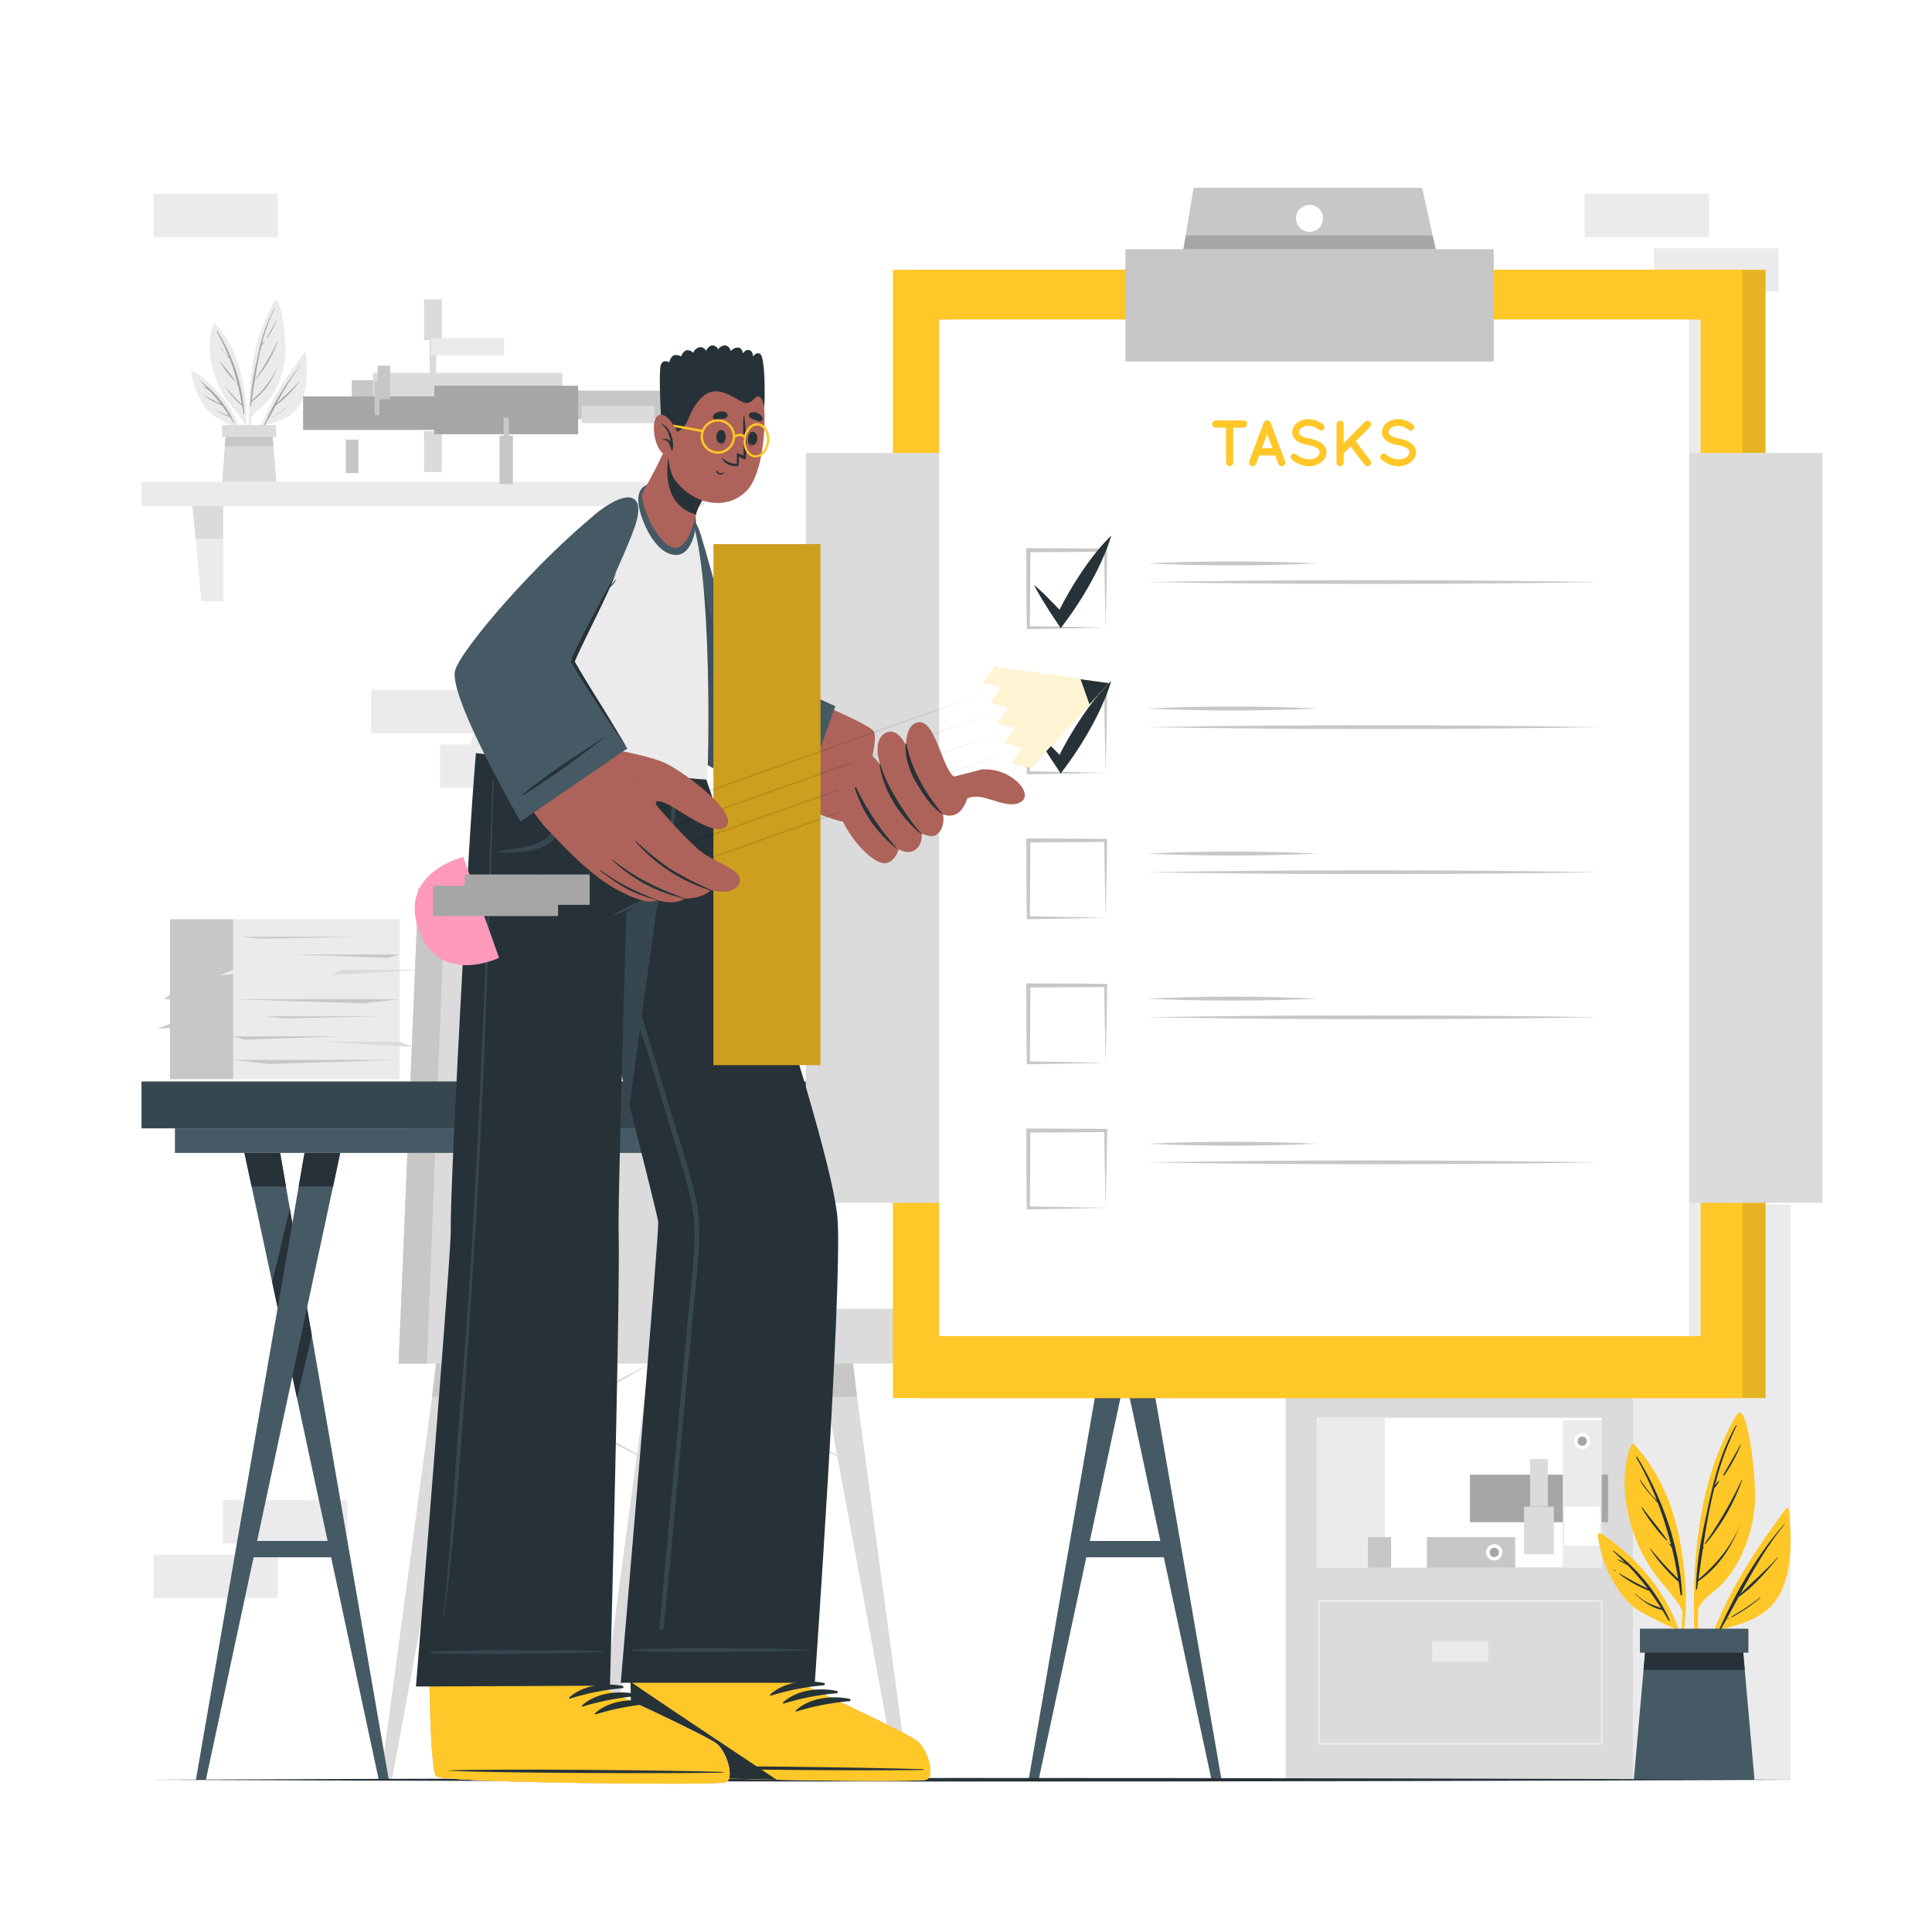 <svg class="animated" id="freepik_stories-task" xmlns="http://www.w3.org/2000/svg" viewBox="0 0 500 500" version="1.1" xmlns:xlink="http://www.w3.org/1999/xlink" xmlns:svgjs="http://svgjs.com/svgjs"><style>svg#freepik_stories-task:not(.animated) .animable {opacity: 0;}svg#freepik_stories-task.animated #freepik--Character--inject-65 {animation: 1.5s Infinite  linear shake;animation-delay: 0s;}            @keyframes shake {                10%, 90% {                    transform: translate3d(-1px, 0, 0);                  }                  20%, 80% {                    transform: translate3d(2px, 0, 0);                  }                  30%, 50%, 70% {                    transform: translate3d(-4px, 0, 0);                  }                  40%, 60% {                    transform: translate3d(4px, 0, 0);                  }            }        </style><g id="freepik--background-complete--inject-65" class="animable animator-active" style="transform-origin: 250px 255.38px;"><rect x="57.7" y="388.26" width="32.2" height="11.19" style="fill: rgb(235, 235, 235); transform-origin: 73.8px 393.855px;" id="elhepkii0rn7a" class="animable"></rect><rect x="39.73" y="402.37" width="32.2" height="11.19" style="fill: rgb(235, 235, 235); transform-origin: 55.83px 407.965px;" id="eljjz6b8gsnnd" class="animable"></rect><rect x="131.89" y="178.56" width="32.2" height="11.19" style="fill: rgb(235, 235, 235); transform-origin: 147.99px 184.155px;" id="el2smgnufk2si" class="animable"></rect><rect x="113.93" y="192.67" width="32.2" height="11.19" style="fill: rgb(235, 235, 235); transform-origin: 130.03px 198.265px;" id="el6nydaievga" class="animable"></rect><rect x="96.04" y="178.56" width="32.2" height="11.19" style="fill: rgb(235, 235, 235); transform-origin: 112.14px 184.155px;" id="elx2x05ye3vh" class="animable"></rect><rect x="428.06" y="402.37" width="32.2" height="11.19" style="fill: rgb(235, 235, 235); transform-origin: 444.16px 407.965px;" id="elddw0wve9q4" class="animable"></rect><rect x="410.1" y="50.16" width="32.2" height="11.19" style="fill: rgb(235, 235, 235); transform-origin: 426.2px 55.755px;" id="eluzwlfk4nnk" class="animable"></rect><rect x="428.06" y="64.27" width="32.2" height="11.19" style="fill: rgb(235, 235, 235); transform-origin: 444.16px 69.865px;" id="ele9g7wkz6xfw" class="animable"></rect><rect x="39.73" y="50.16" width="32.2" height="11.19" style="fill: rgb(235, 235, 235); transform-origin: 55.83px 55.755px;" id="elwe2orbk5xo9" class="animable"></rect><rect x="36.62" y="124.73" width="145.6" height="6.25" style="fill: rgb(235, 235, 235); transform-origin: 109.42px 127.855px;" id="elgmeh3c7628m" class="animable"></rect><polygon points="57.79 155.59 52.12 155.59 49.84 130.98 57.79 130.98 57.79 155.59" style="fill: rgb(235, 235, 235); transform-origin: 53.815px 143.285px;" id="elkqy1mupy5l" class="animable"></polygon><polygon points="161.05 155.59 166.72 155.59 169 130.98 161.05 130.98 161.05 155.59" style="fill: rgb(235, 235, 235); transform-origin: 165.025px 143.285px;" id="el9nt8qdvew9" class="animable"></polygon><polygon points="49.84 130.98 57.78 130.98 57.78 139.45 50.62 139.45 49.84 130.98" style="fill: rgb(219, 219, 219); transform-origin: 53.81px 135.215px;" id="elhl4rstu5c9p" class="animable"></polygon><polygon points="168.99 130.98 168.21 139.45 161.05 139.45 161.05 130.98 168.99 130.98" style="fill: rgb(219, 219, 219); transform-origin: 165.02px 135.215px;" id="el532j0skkfsf" class="animable"></polygon><path d="M78.68,91.32c-5.75,7.79-11.75,16.84-13.21,26.61,0,.15.22.2.25,0a57.73,57.73,0,0,1,2.55-7.83c3.78-1,7.49-1.89,9.48-5.65s1.77-8.89,1.38-13.1C79.11,91.18,78.8,91.17,78.68,91.32Z" style="fill: rgb(235, 235, 235); transform-origin: 72.43px 104.638px;" id="elwd37skd1opq" class="animable"></path><path d="M68.32,110.08a64.6,64.6,0,0,1,10.13-16.4s.07,0,0,0a69.86,69.86,0,0,0-6.91,10.86c1.91-1.93,4-3.66,5.8-5.72,0,0,.09,0,.06.06A31.6,31.6,0,0,1,71.35,105c-.62,1.16-1.25,2.32-1.89,3.47l.48-.24s0,0,0,0a5.36,5.36,0,0,1-.54.26c-.3.55-.6,1.1-.91,1.65C68.44,110.31,68.27,110.2,68.32,110.08Z" style="fill: rgb(166, 166, 166); transform-origin: 73.396px 101.954px;" id="elhzr5sf8cqlt" class="animable"></path><path d="M70.25,108.06a34.57,34.57,0,0,0,4.41-3s.1,0,.06,0a23.23,23.23,0,0,1-4.41,3C70.24,108.2,70.18,108.1,70.25,108.06Z" style="fill: rgb(166, 166, 166); transform-origin: 72.474px 106.596px;" id="elb41hipc98ws" class="animable"></path><path d="M64.84,117.84a.11.11,0,0,0,.21,0c0-3.22,0-6.45,0-9.68.82-1.67,2.59-2.59,3.82-3.92a17.32,17.32,0,0,0,2.3-3.2,22.88,22.88,0,0,0,2.66-8.88c.34-3.44-1-14.8-2.41-14.41-.76.2-3.19,5.83-3.84,7.69a53.48,53.48,0,0,0-2.29,9.44A100.27,100.27,0,0,0,64.84,117.84Z" style="fill: rgb(235, 235, 235); transform-origin: 69.135px 97.829px;" id="eldzqteivajq" class="animable"></path><path d="M64.81,104l0,0a73,73,0,0,1,2-12.13A40.68,40.68,0,0,1,71,79.75c0-.07.14,0,.11.06a44.6,44.6,0,0,0-3.37,9.26c.14-.23.32-.45.47-.67s.2,0,.15.09a6,6,0,0,1-.69,1l0,0c-.75,3-1.29,6.15-1.76,9.25L66,98.6s.06,0,0,0-.12.2-.18.31c-.23,1.57-.45,3.14-.67,4.7A22,22,0,0,0,71.71,95s0,0,0,0a18.05,18.05,0,0,1-6.62,9l-.18,1.26c0,.08-.15.06-.15,0,0-.38,0-.75,0-1.12A.09.09,0,0,1,64.81,104Z" style="fill: rgb(166, 166, 166); transform-origin: 68.226px 92.517px;" id="el8unolsyuvnn" class="animable"></path><path d="M66.14,98.05a64.65,64.65,0,0,0,5.71-9.84s.09,0,.07,0a31.71,31.71,0,0,1-5.68,9.9A.07.07,0,0,1,66.14,98.05Z" style="fill: rgb(166, 166, 166); transform-origin: 69.031px 93.163px;" id="elk1ehuy45w7s" class="animable"></path><path d="M69,87.42c.89-1.57,1.83-3.1,2.66-4.7a0,0,0,0,1,.07,0,24.21,24.21,0,0,1-2.59,4.74C69.06,87.58,68.93,87.51,69,87.42Z" style="fill: rgb(166, 166, 166); transform-origin: 70.355px 85.122px;" id="elvva8a5f7vil" class="animable"></path><path d="M68.64,88.11s0,0,0,0S68.62,88.11,68.64,88.11Z" style="fill: rgb(166, 166, 166); transform-origin: 68.636px 88.11px;" id="elz691fldpb7d" class="animable"></path><path d="M63.26,109.59a32.21,32.21,0,0,1-.75,6.35c0,.22.07.45.1.69a30.32,30.32,0,0,0,1.13-7.07.2.2,0,0,0,0-.22h0A45.91,45.91,0,0,0,63,99.76c-1-5.92-3.17-11.6-7.3-16a.29.29,0,0,0-.45.09c-1.67,4.24-1.09,9.29.33,13.51a24.62,24.62,0,0,0,3.27,6.42C60.31,105.74,62.11,107.42,63.26,109.59Z" style="fill: rgb(235, 235, 235); transform-origin: 59.002px 100.159px;" id="el208y84gl9vuh" class="animable"></path><path d="M56.23,85.71a45.48,45.48,0,0,1,7,21.37c0,.13-.21.16-.23,0-.09-.67-.2-1.34-.31-2h0A25.5,25.5,0,0,1,58.21,100s0-.07.06,0a53.1,53.1,0,0,0,4.31,4.69c-.28-1.66-.61-3.29-1-4.9l-.31-.36c-.07-.08.05-.2.12-.12l.09.11a56.15,56.15,0,0,0-2-6.49,19.37,19.37,0,0,1-2.83-3.65s0-.06,0,0a27.91,27.91,0,0,0,1.81,2.4c.26.3.55.59.82.88a49.61,49.61,0,0,0-3.2-6.67C56,85.7,56.17,85.62,56.23,85.71Z" style="fill: rgb(166, 166, 166); transform-origin: 59.645px 96.431px;" id="el1dmmqpai2sz" class="animable"></path><path d="M57,93.54c1.27,1.7,2.71,3.32,3.88,5.08a.05.05,0,0,1-.08.06,25.67,25.67,0,0,1-3.88-5.09C56.9,93.53,57,93.49,57,93.54Z" style="fill: rgb(166, 166, 166); transform-origin: 58.904px 96.109px;" id="el9ip2zdskg1" class="animable"></path><path d="M61.08,99l.05.06s0,.09-.06.06l0-.06S61,99,61.08,99Z" style="fill: rgb(166, 166, 166); transform-origin: 61.086px 99.063px;" id="elosnbejhs2o" class="animable"></path><path d="M49.5,96.31A19.51,19.51,0,0,0,53.63,106,10.36,10.36,0,0,0,57,108.6c1.45.71,3,1.54,4.47,2.13A29.11,29.11,0,0,1,63,116.34c0-.16.1-.33.14-.49C62.2,107.58,56.85,100.52,50,96A.34.34,0,0,0,49.5,96.31Z" style="fill: rgb(235, 235, 235); transform-origin: 56.32px 106.15px;" id="el0vyjiafse7d" class="animable"></path><path d="M51.87,98.75a.06.06,0,0,1,.07-.09,27.94,27.94,0,0,1,8.71,10.74.1.1,0,0,1-.17.1c-.31-.56-.64-1.1-1-1.63h0a9.27,9.27,0,0,1-4.2-2.44s0-.07,0,0a10.08,10.08,0,0,0,2,1.39c.64.32,1.32.52,2,.78-.58-.92-1.18-1.8-1.81-2.65a18.2,18.2,0,0,1-4.69-2.64c-.05,0,0-.11,0-.08a48.22,48.22,0,0,0,4.36,2.34,36,36,0,0,0-3.08-3.59c-.53-.28-1.06-.57-1.58-.87,0,0,0-.09,0-.08a5.92,5.92,0,0,1,1.21.6C53.18,100,52.55,99.35,51.87,98.75Z" style="fill: rgb(166, 166, 166); transform-origin: 56.258px 104.096px;" id="elblkzyzkur7" class="animable"></path><path d="M52,101.6a1.74,1.74,0,0,1,.26.19s0,0,0,0a1.43,1.43,0,0,1-.27-.15S52,101.57,52,101.6Z" style="fill: rgb(166, 166, 166); transform-origin: 52.125px 101.691px;" id="elzg9dnut4ls" class="animable"></path><polygon points="71.58 124.72 57.49 124.72 58.18 115.49 58.45 112.48 70.49 112.48 70.76 115.49 71.58 124.72" style="fill: rgb(219, 219, 219); transform-origin: 64.535px 118.6px;" id="elcafh8uvadq6" class="animable"></polygon><polygon points="70.76 115.49 58.18 115.49 58.45 112.48 70.49 112.48 70.76 115.49" style="fill: rgb(199, 199, 199); transform-origin: 64.47px 113.985px;" id="elpmpuzigjsuf" class="animable"></polygon><rect x="57.49" y="110.01" width="13.96" height="3.09" style="fill: rgb(219, 219, 219); transform-origin: 64.47px 111.555px;" id="el9q17dr2phuj" class="animable"></rect><g id="elffasmdor3ns"><rect x="91.04" y="98.4" width="42.01" height="10.58" style="fill: rgb(199, 199, 199); transform-origin: 112.045px 103.69px; transform: rotate(90deg);" class="animable"></rect></g><g id="elj6poczrdqq"><rect x="109.74" y="77.46" width="4.62" height="10.58" style="fill: rgb(219, 219, 219); transform-origin: 112.05px 82.75px; transform: rotate(90deg);" class="animable"></rect></g><g id="elh2fbugb9j7o"><rect x="111.19" y="86.54" width="1.71" height="10.58" style="fill: rgb(219, 219, 219); transform-origin: 112.045px 91.83px; transform: rotate(90deg);" class="animable"></rect></g><g id="elna148n015j"><rect x="109.74" y="111.59" width="4.62" height="10.58" style="fill: rgb(219, 219, 219); transform-origin: 112.05px 116.88px; transform: rotate(90deg);" class="animable"></rect></g><g id="el00veuj4wkucrr"><rect x="96.53" y="96.5" width="49.01" height="7.39" style="fill: rgb(219, 219, 219); transform-origin: 121.035px 100.195px; transform: rotate(90deg);" class="animable"></rect></g><g id="elw19omcvztc"><rect x="111.58" y="87.5" width="18.85" height="4.44" style="fill: rgb(235, 235, 235); transform-origin: 121.005px 89.72px; transform: rotate(90deg);" class="animable"></rect></g><g id="elv4k57areqe"><rect x="132.87" y="101.09" width="49.01" height="7.39" style="fill: rgb(199, 199, 199); transform-origin: 157.375px 104.785px; transform: rotate(44.67deg);" class="animable"></rect></g><g id="el55w6y3rw7s3"><rect x="150.51" y="105.07" width="18.85" height="4.44" style="fill: rgb(219, 219, 219); transform-origin: 159.935px 107.29px; transform: rotate(44.67deg);" class="animable"></rect></g><g id="elpz4lcq9bra"><rect x="112.39" y="99.82" width="37.23" height="12.56" style="fill: rgb(166, 166, 166); transform-origin: 131.005px 106.1px; transform: rotate(90deg);" class="animable"></rect></g><g id="ely3vu4b7sz8d"><rect x="129.27" y="112.75" width="3.47" height="12.56" style="fill: rgb(199, 199, 199); transform-origin: 131.005px 119.03px; transform: rotate(90deg);" class="animable"></rect></g><g id="elx8ebc6lmvu"><rect x="130.33" y="108.06" width="1.35" height="12.56" style="fill: rgb(199, 199, 199); transform-origin: 131.005px 114.34px; transform: rotate(90deg);" class="animable"></rect></g><g id="elirzpmyywk1o"><rect x="78.44" y="102.6" width="34.98" height="8.67" style="fill: rgb(166, 166, 166); transform-origin: 95.93px 106.935px; transform: rotate(113.23deg);" class="animable"></rect></g><g id="el0hfjkapji3a5"><rect x="89.51" y="113.77" width="3.26" height="8.67" style="fill: rgb(199, 199, 199); transform-origin: 91.14px 118.105px; transform: rotate(113.23deg);" class="animable"></rect></g><g id="elssjcle8y1hc"><rect x="97.72" y="94.65" width="3.26" height="8.67" style="fill: rgb(199, 199, 199); transform-origin: 99.35px 98.985px; transform: rotate(113.24deg);" class="animable"></rect></g><g id="elxn29gy29g3i"><rect x="96.94" y="98.79" width="1.26" height="8.67" style="fill: rgb(199, 199, 199); transform-origin: 97.57px 103.125px; transform: rotate(113.24deg);" class="animable"></rect></g><path d="M332.7,311.74V460.6h90V311.74Zm81.82,93.92H340.87V366.91h73.65Zm0-48H340.87V318.93h73.65Z" style="fill: rgb(219, 219, 219); transform-origin: 377.7px 386.17px;" id="elhixiiv5kk5w" class="animable"></path><rect x="422.69" y="311.74" width="40.69" height="148.86" style="fill: rgb(235, 235, 235); transform-origin: 443.035px 386.17px;" id="el3uuigpxcyed" class="animable"></rect><rect x="340.87" y="318.93" width="17.5" height="38.75" style="fill: rgb(235, 235, 235); transform-origin: 349.62px 338.305px;" id="eltxq2vp0hvc" class="animable"></rect><path d="M414.77,451.51H341.08V414.06h73.69Zm-73.19-.5h72.69V414.56H341.58Z" style="fill: rgb(235, 235, 235); transform-origin: 377.925px 432.785px;" id="el2gl4nwt7qyb" class="animable"></path><rect x="370.65" y="424.7" width="14.54" height="5.31" style="fill: rgb(235, 235, 235); transform-origin: 377.92px 427.355px;" id="el3nyovb1v4ny" class="animable"></rect><rect x="340.87" y="366.91" width="17.5" height="38.75" style="fill: rgb(235, 235, 235); transform-origin: 349.62px 386.285px;" id="elivinzcka3m9" class="animable"></rect><g id="eleu352yi3g9"><rect x="380.42" y="381.64" width="35.73" height="12.31" style="fill: rgb(166, 166, 166); transform-origin: 398.285px 387.795px; transform: rotate(90deg);" class="animable"></rect></g><g id="el7vau2tllqbg"><rect x="394.43" y="389.92" width="7.71" height="12.31" style="fill: rgb(219, 219, 219); transform-origin: 398.285px 396.075px; transform: rotate(90deg);" class="animable"></rect></g><g id="eljv5wxw45rhh"><rect x="396" y="377.57" width="4.57" height="12.31" style="fill: rgb(219, 219, 219); transform-origin: 398.285px 383.725px; transform: rotate(90deg);" class="animable"></rect></g><rect x="362.34" y="327.78" width="31.12" height="29.9" style="fill: rgb(235, 235, 235); transform-origin: 377.9px 342.73px;" id="el8fjzte9taft" class="animable"></rect><rect x="393.46" y="327.78" width="11.83" height="29.9" style="fill: rgb(199, 199, 199); transform-origin: 399.375px 342.73px;" id="elxc781ehdl9t" class="animable"></rect><polygon points="362.34 342.73 393.46 342.73 369.16 343.5 362.34 342.73" style="fill: rgb(199, 199, 199); transform-origin: 377.9px 343.115px;" id="elq48kuymcor" class="animable"></polygon><polygon points="393.46 354.07 362.34 354.07 386.64 354.84 393.46 354.07" style="fill: rgb(199, 199, 199); transform-origin: 377.9px 354.455px;" id="elptmm8ovqkh" class="animable"></polygon><polygon points="362.34 334.37 382.05 334.37 364.53 335 362.34 334.37" style="fill: rgb(199, 199, 199); transform-origin: 372.195px 334.685px;" id="elc81gaeht2ej" class="animable"></polygon><polygon points="393.46 349.67 373.75 349.67 391.27 350.3 393.46 349.67" style="fill: rgb(199, 199, 199); transform-origin: 383.605px 349.985px;" id="elvv9zesfyx2" class="animable"></polygon><polygon points="369.81 331.05 392.04 331.05 388.33 331.42 369.81 331.05" style="fill: rgb(199, 199, 199); transform-origin: 380.925px 331.235px;" id="elcrd5ur7xg8o" class="animable"></polygon><polygon points="365.37 345.94 387.6 345.94 383.89 346.31 365.37 345.94" style="fill: rgb(199, 199, 199); transform-origin: 376.485px 346.125px;" id="elsq034dbtn7e" class="animable"></polygon><polygon points="379.04 337.22 393.46 337.22 396.04 338.23 379.04 337.22" style="fill: rgb(235, 235, 235); transform-origin: 387.54px 337.725px;" id="el4wby38v7vda" class="animable"></polygon><polygon points="358.37 337.22 372.79 337.22 375.37 338.23 358.37 337.22" style="fill: rgb(235, 235, 235); transform-origin: 366.87px 337.725px;" id="ell3s8oy8kxpg" class="animable"></polygon><polygon points="376.88 350.66 362.45 350.66 359.88 351.67 376.88 350.66" style="fill: rgb(235, 235, 235); transform-origin: 368.38px 351.165px;" id="el3w7da0lnd8m" class="animable"></polygon><polygon points="393.46 347.25 405.04 347.25 407.62 348.25 393.46 347.25" style="fill: rgb(199, 199, 199); transform-origin: 400.54px 347.75px;" id="eloig84q7fjai" class="animable"></polygon><polygon points="397.5 342.73 406.48 342.73 405.29 341.91 397.5 342.73" style="fill: rgb(199, 199, 199); transform-origin: 401.99px 342.32px;" id="elv9f4cbwxita" class="animable"></polygon><rect x="404.44" y="367.55" width="10.07" height="38.11" style="fill: rgb(235, 235, 235); transform-origin: 409.475px 386.605px;" id="elra5fz6ozrh" class="animable"></rect><path d="M409.48,375.07a2.1,2.1,0,1,1,2.1-2.1A2.1,2.1,0,0,1,409.48,375.07Z" style="fill: rgb(255, 255, 255); transform-origin: 409.48px 372.97px;" id="el4esdb2dwoa3" class="animable"></path><path d="M409.48,374.17a1.2,1.2,0,1,1,1.2-1.2A1.2,1.2,0,0,1,409.48,374.17Z" style="fill: rgb(166, 166, 166); transform-origin: 409.48px 372.97px;" id="el8k4m6c12tu5" class="animable"></path><g id="elw19ci3donn8"><rect x="404.84" y="389.98" width="9.27" height="10.07" style="fill: rgb(255, 255, 255); transform-origin: 409.475px 395.015px; transform: rotate(90deg);" class="animable"></rect></g><rect x="354.02" y="397.8" width="38.11" height="7.92" style="fill: rgb(199, 199, 199); transform-origin: 373.075px 401.76px;" id="el8kp9m6rz44q" class="animable"></rect><path d="M384.61,401.76a2.1,2.1,0,1,1,2.1,2.09A2.1,2.1,0,0,1,384.61,401.76Z" style="fill: rgb(255, 255, 255); transform-origin: 386.71px 401.75px;" id="elwafm7hzsbb9" class="animable"></path><path d="M385.51,401.76a1.2,1.2,0,1,1,1.2,1.2A1.2,1.2,0,0,1,385.51,401.76Z" style="fill: rgb(166, 166, 166); transform-origin: 386.71px 401.76px;" id="elwxgtvdk9fe" class="animable"></path><g id="elfuonoolep7s"><rect x="360.02" y="397.8" width="9.27" height="7.92" style="fill: rgb(255, 255, 255); transform-origin: 364.655px 401.76px; transform: rotate(180deg);" class="animable"></rect></g></g><g id="freepik--Plant--inject-65" class="animable" style="transform-origin: 438.454px 413.086px;"><path d="M462.19,390.46c-9.59,13-19.58,28.05-22,44.33,0,.25.37.33.42.08a97.65,97.65,0,0,1,4.24-13c6.31-1.74,12.49-3.16,15.8-9.42,3.38-6.43,2.95-14.81,2.31-21.82C462.89,390.23,462.38,390.21,462.19,390.46Z" style="fill: rgb(255, 199, 39); transform-origin: 451.796px 412.659px;" id="elnm2m0u322w" class="animable"></path><path d="M444.93,421.72c4.31-9.67,9.83-19.37,16.86-27.32,0,0,.12,0,.08.08-4.6,5.66-8.1,11.82-11.51,18.09,3.17-3.22,6.65-6.11,9.66-9.52.06-.07.15,0,.09.09-3,3.59-6.24,7.48-10.13,10.13-1.05,1.92-2.1,3.86-3.16,5.79.26-.15.53-.28.79-.41a0,0,0,0,1,.05.07c-.3.15-.59.31-.9.44l-1.52,2.73C445.12,422.1,444.84,421.92,444.93,421.72Z" style="fill: rgb(38, 50, 56); transform-origin: 453.395px 408.192px;" id="elj626r7ff8ag" class="animable"></path><path d="M448.13,418.34a55.76,55.76,0,0,0,7.36-4.91c.06-.05.16,0,.09.09a39,39,0,0,1-7.34,5A.11.11,0,0,1,448.13,418.34Z" style="fill: rgb(38, 50, 56); transform-origin: 451.853px 415.967px;" id="elwyw9h2vbl3l" class="animable"></path><path d="M439.06,432.37c0,.2.36.2.35,0,0-5.37,0-10.75.09-16.14,1.37-2.77,4.32-4.31,6.37-6.53a28.37,28.37,0,0,0,3.82-5.32,38.24,38.24,0,0,0,4.44-14.79c.57-5.74-1.61-24.67-4-24-1.25.34-5.31,9.72-6.38,12.81a88.56,88.56,0,0,0-3.82,15.72C437.94,406.72,438.1,419.67,439.06,432.37Z" style="fill: rgb(255, 199, 39); transform-origin: 446.297px 399.046px;" id="elbiw2hxlb4jd" class="animable"></path><path d="M439,409.24l0,0c.29-6.79,1.82-13.64,3.25-20.22,1.54-7.09,3.34-13.76,7-20.08a.1.1,0,0,1,.18.1,74.83,74.83,0,0,0-5.61,15.42c.24-.38.54-.74.79-1.11.1-.14.34,0,.24.14a9.73,9.73,0,0,1-1.14,1.61.06.06,0,0,1-.05,0c-1.25,5.07-2.16,10.25-2.93,15.42a1.63,1.63,0,0,0,.17-.2s.11,0,.08.06-.2.35-.3.52c-.39,2.62-.75,5.24-1.12,7.84,4.68-4,8.67-8.7,10.92-14.5,0,0,.05,0,0,0-2.2,6-5.68,11.36-11,15-.1.7-.2,1.4-.29,2.1,0,.14-.26.1-.26,0,0-.61,0-1.23.06-1.85A.15.15,0,0,1,439,409.24Z" style="fill: rgb(38, 50, 56); transform-origin: 444.715px 390.159px;" id="el5e9ionxme67" class="animable"></path><path d="M441.22,399.41a106.75,106.75,0,0,0,9.52-16.4c0-.06.15,0,.12.05a53.13,53.13,0,0,1-9.46,16.49C441.32,399.64,441.15,399.52,441.22,399.41Z" style="fill: rgb(38, 50, 56); transform-origin: 446.034px 391.283px;" id="el6r5ch140k3c" class="animable"></path><path d="M446,381.7c1.48-2.62,3-5.17,4.43-7.83,0-.08.14,0,.11.06a40.59,40.59,0,0,1-4.31,7.9C446.1,382,445.88,381.85,446,381.7Z" style="fill: rgb(38, 50, 56); transform-origin: 448.255px 377.871px;" id="elfi5prqdn138" class="animable"></path><path d="M445.39,382.84a0,0,0,1,1,0,0A0,0,0,1,1,445.39,382.84Z" style="fill: rgb(38, 50, 56); transform-origin: 445.39px 382.84px;" id="eljqkatczrnus" class="animable"></path><path d="M435.43,416.86a54.31,54.31,0,0,1-1.25,10.57c.06.38.11.76.17,1.16a50.71,50.71,0,0,0,1.89-11.78.36.36,0,0,0,0-.36v0a78.38,78.38,0,0,0-1.18-15.95c-1.66-9.86-5.29-19.31-12.16-26.7a.49.49,0,0,0-.76.16c-2.78,7.05-1.81,15.46.55,22.5a41.33,41.33,0,0,0,5.45,10.69C430.51,410.44,433.52,413.24,435.43,416.86Z" style="fill: rgb(255, 199, 39); transform-origin: 428.367px 401.136px;" id="elc9n2wfklhhm" class="animable"></path><path d="M423.72,377.08c6.51,10.57,11,23.11,11.6,35.59,0,.22-.36.28-.39.06-.16-1.13-.33-2.24-.51-3.35h0a42.33,42.33,0,0,1-7.39-8.53c0-.05.05-.12.09-.07a90,90,0,0,0,7.18,7.81c-.47-2.76-1-5.47-1.67-8.15-.18-.2-.35-.41-.52-.61s.08-.32.19-.19l.16.17a95.38,95.38,0,0,0-3.4-10.81c-1.66-2-3.52-3.69-4.72-6.07a0,0,0,0,1,.08-.05c1,1.36,1.91,2.73,3,4,.44.5.93,1,1.38,1.46a83.6,83.6,0,0,0-5.33-11.11A.15.15,0,0,1,423.72,377.08Z" style="fill: rgb(38, 50, 56); transform-origin: 429.392px 394.952px;" id="ela365do0ksgi" class="animable"></path><path d="M425,390.12c2.1,2.83,4.5,5.54,6.46,8.47.05.08-.07.17-.14.1a43.61,43.61,0,0,1-6.47-8.49C424.84,390.11,425,390,425,390.12Z" style="fill: rgb(38, 50, 56); transform-origin: 428.161px 394.391px;" id="eldq4xs6e2mbf" class="animable"></path><path d="M431.79,399.24l.09.09c.06.06,0,.16-.09.1l-.09-.09C431.63,399.28,431.73,399.18,431.79,399.24Z" style="fill: rgb(38, 50, 56); transform-origin: 431.79px 399.335px;" id="elqqvj6jpm85q" class="animable"></path><path d="M413.51,397.4a32.5,32.5,0,0,0,6.88,16.13,17.13,17.13,0,0,0,5.57,4.35c2.42,1.19,4.94,2.57,7.44,3.55a48.45,48.45,0,0,1,2.63,9.35c.08-.27.16-.55.25-.83-1.61-13.76-10.52-25.53-21.92-33.09A.56.56,0,0,0,413.51,397.4Z" style="fill: rgb(255, 199, 39); transform-origin: 424.893px 413.778px;" id="elp453ht6bui" class="animable"></path><path d="M417.45,401.47c-.08-.07,0-.21.12-.15a46.59,46.59,0,0,1,14.52,17.9c.08.19-.17.35-.28.16-.53-.92-1.07-1.83-1.62-2.71h0c-2.6-.49-5.06-2.32-7-4.06-.05-.05,0-.12.08-.08a16,16,0,0,0,3.29,2.31c1.06.54,2.21.88,3.31,1.31-1-1.53-2-3-3-4.42a30.4,30.4,0,0,1-7.82-4.39c-.07-.06,0-.18.08-.13a81.86,81.86,0,0,0,7.26,3.89,64.2,64.2,0,0,0-5.13-6c-.88-.46-1.78-.93-2.63-1.43-.07,0,0-.16,0-.13a9.28,9.28,0,0,1,2,1C419.65,403.5,418.59,402.47,417.45,401.47Z" style="fill: rgb(38, 50, 56); transform-origin: 424.762px 410.385px;" id="elm6gbfnyd0yc" class="animable"></path><path d="M417.7,406.23a4.25,4.25,0,0,1,.43.31c.05,0,0,.09-.05.07a2.59,2.59,0,0,1-.46-.26C417.54,406.3,417.62,406.17,417.7,406.23Z" style="fill: rgb(38, 50, 56); transform-origin: 417.869px 406.414px;" id="elgorbm6uen2" class="animable"></path><polygon points="454.06 460.6 422.83 460.6 425.35 432.16 425.91 425.89 450.99 425.89 451.54 432.16 454.06 460.6" style="fill: rgb(69, 90, 100); transform-origin: 438.445px 443.245px;" id="elyldo10g3ag" class="animable"></polygon><polygon points="451.54 432.16 425.35 432.16 425.91 425.89 450.99 425.89 451.54 432.16" style="fill: rgb(38, 50, 56); transform-origin: 438.445px 429.025px;" id="elealf30750nb" class="animable"></polygon><rect x="424.41" y="421.5" width="28.07" height="6.21" style="fill: rgb(69, 90, 100); transform-origin: 438.445px 424.605px;" id="eljbt3pc8088g" class="animable"></rect></g><g id="freepik--Chair--inject-65" class="animable" style="transform-origin: 168.045px 345.215px;"><path d="M169.36,352.34c-4.43,2.62-8.9,5.16-13.38,7.68s-9,5-13.49,7.47-9,4.9-13.59,7.3l-6.83,3.58c-2.29,1.16-4.57,2.36-6.88,3.5,2.21-1.32,4.45-2.59,6.67-3.89l6.71-3.8c4.48-2.52,9-5,13.49-7.47s9-4.89,13.59-7.29S164.76,354.64,169.36,352.34Z" style="fill: rgb(219, 219, 219); transform-origin: 142.275px 367.105px;" id="el75fgv60kccy" class="animable"></path><path d="M119,352.34c4.28,2,8.52,4.16,12.74,6.3s8.42,4.35,12.64,6.52,8.37,4.43,12.53,6.7l6.24,3.41c2.06,1.17,4.14,2.31,6.19,3.5-2.15-1-4.26-2.07-6.4-3.11l-6.35-3.19c-4.22-2.14-8.42-4.35-12.63-6.52s-8.37-4.43-12.53-6.7S123.13,354.7,119,352.34Z" style="fill: rgb(219, 219, 219); transform-origin: 144.17px 365.555px;" id="elf0l0clkkvgw" class="animable"></path><path d="M220.48,352.34c-4.42,2.62-8.89,5.16-13.37,7.68s-9,5-13.5,7.47-9,4.9-13.59,7.3l-6.83,3.58c-2.29,1.16-4.57,2.36-6.87,3.5,2.21-1.32,4.44-2.59,6.66-3.89l6.71-3.8c4.48-2.52,9-5,13.5-7.47s9-4.89,13.59-7.29S215.88,354.64,220.48,352.34Z" style="fill: rgb(219, 219, 219); transform-origin: 193.4px 367.105px;" id="eleldtm9m8vi" class="animable"></path><path d="M170.14,352.34c4.28,2,8.52,4.16,12.75,6.3s8.42,4.35,12.63,6.52,8.38,4.43,12.54,6.7l6.23,3.41c2.07,1.17,4.14,2.31,6.19,3.5-2.14-1-4.26-2.07-6.39-3.11l-6.35-3.19c-4.23-2.14-8.42-4.35-12.63-6.52s-8.38-4.43-12.54-6.7S174.25,354.7,170.14,352.34Z" style="fill: rgb(219, 219, 219); transform-origin: 195.31px 365.555px;" id="el0g6zvs79m3dq" class="animable"></path><polygon points="211.14 345.26 213.84 361.51 232.19 460.6 235.15 460.6 221.81 361.51 219.84 345.26 211.14 345.26" style="fill: rgb(219, 219, 219); transform-origin: 223.145px 402.93px;" id="elenjjqfzhqv" class="animable"></polygon><polygon points="219.84 345.26 211.14 345.26 213.84 361.51 221.81 361.51 219.84 345.26" style="fill: rgb(199, 199, 199); transform-origin: 216.475px 353.385px;" id="elgathl86uvmc" class="animable"></polygon><polygon points="153.51 460.6 156.47 460.6 174.82 361.51 177.53 345.26 168.83 345.26 166.86 361.51 153.51 460.6" style="fill: rgb(219, 219, 219); transform-origin: 165.52px 402.93px;" id="el8yurjxw1oz5" class="animable"></polygon><polygon points="168.83 345.26 166.86 361.51 174.82 361.51 177.53 345.26 168.83 345.26" style="fill: rgb(199, 199, 199); transform-origin: 172.195px 353.385px;" id="el54tm8q58geh" class="animable"></polygon><polygon points="98.47 460.6 101.43 460.6 119.78 361.51 122.49 345.26 113.79 345.26 111.82 361.51 98.47 460.6" style="fill: rgb(219, 219, 219); transform-origin: 110.48px 402.93px;" id="elubk2bj8wrra" class="animable"></polygon><polygon points="111.82 361.51 119.78 361.51 122.49 345.26 113.79 345.26 111.82 361.51" style="fill: rgb(199, 199, 199); transform-origin: 117.155px 353.385px;" id="elw9wb72dfwr" class="animable"></polygon><polygon points="103.16 352.89 237.62 352.89 237.62 338.73 187.29 338.73 170.37 229.83 108.29 229.83 103.16 352.89" style="fill: rgb(219, 219, 219); transform-origin: 170.39px 291.36px;" id="eli4jf6b7zl2" class="animable"></polygon><polygon points="103.16 352.89 110.49 352.89 115.27 229.83 108.29 229.83 103.16 352.89" style="fill: rgb(199, 199, 199); transform-origin: 109.215px 291.36px;" id="elo6xqfibf8d" class="animable"></polygon></g><g id="freepik--Table--inject-65" class="animable" style="transform-origin: 183.415px 370.245px;"><rect x="63.57" y="398.8" width="24.02" height="4.22" style="fill: rgb(69, 90, 100); transform-origin: 75.58px 400.91px;" id="elqhvi7w98ylb" class="animable"></rect><polygon points="100.62 460.6 98.02 460.6 76.87 361.84 75.66 356.21 71.86 338.48 70.45 331.87 65.12 307.06 63.26 298.37 72.5 298.37 74.01 307.06 75 312.76 75.66 316.56 79.45 338.48 80.68 345.53 100.62 460.6" style="fill: rgb(69, 90, 100); transform-origin: 81.94px 379.485px;" id="elf8ovc0oolgo" class="animable"></polygon><polygon points="72.5 298.37 74.01 307.06 65.12 307.06 63.26 298.37 72.5 298.37" style="fill: rgb(38, 50, 56); transform-origin: 68.635px 302.715px;" id="el9dzhcvrvdl" class="animable"></polygon><polygon points="80.68 345.53 76.87 361.84 75.66 356.21 71.86 338.48 70.45 331.87 75 312.76 75.66 316.56 79.45 338.48 80.68 345.53" style="fill: rgb(38, 50, 56); transform-origin: 75.565px 337.3px;" id="el458kdw2z701" class="animable"></polygon><polygon points="88.05 298.37 86.19 307.06 79.45 338.48 75.66 356.21 53.29 460.6 50.7 460.6 71.86 338.48 75.66 316.56 77.3 307.06 78.81 298.37 88.05 298.37" style="fill: rgb(69, 90, 100); transform-origin: 69.375px 379.485px;" id="elauigu6nfdlw" class="animable"></polygon><polygon points="88.05 298.37 86.19 307.06 77.3 307.06 78.81 298.37 88.05 298.37" style="fill: rgb(38, 50, 56); transform-origin: 82.675px 302.715px;" id="el5q2rq106woy" class="animable"></polygon><rect x="279.08" y="398.8" width="24.02" height="4.22" style="fill: rgb(69, 90, 100); transform-origin: 291.09px 400.91px;" id="eluvhn8tu0t" class="animable"></rect><polygon points="316.13 460.6 313.53 460.6 292.38 361.84 291.17 356.21 287.37 338.48 285.96 331.87 280.63 307.06 278.77 298.37 288.01 298.37 289.52 307.06 290.51 312.76 291.17 316.56 294.96 338.48 296.19 345.53 316.13 460.6" style="fill: rgb(69, 90, 100); transform-origin: 297.45px 379.485px;" id="elgnvgcu55bnp" class="animable"></polygon><polygon points="288.01 298.37 289.52 307.06 280.63 307.06 278.77 298.37 288.01 298.37" style="fill: rgb(38, 50, 56); transform-origin: 284.145px 302.715px;" id="el5vxow95pn14" class="animable"></polygon><polygon points="296.19 345.53 292.38 361.84 291.17 356.21 287.37 338.48 285.96 331.87 290.51 312.76 291.17 316.56 294.96 338.48 296.19 345.53" style="fill: rgb(38, 50, 56); transform-origin: 291.075px 337.3px;" id="elq4sw6elgqxb" class="animable"></polygon><polygon points="303.56 298.37 301.7 307.06 294.96 338.48 291.17 356.21 268.8 460.6 266.21 460.6 287.37 338.48 291.17 316.56 292.81 307.06 294.32 298.37 303.56 298.37" style="fill: rgb(69, 90, 100); transform-origin: 284.885px 379.485px;" id="elbxzxhskwcqu" class="animable"></polygon><polygon points="303.56 298.37 301.7 307.06 292.81 307.06 294.32 298.37 303.56 298.37" style="fill: rgb(38, 50, 56); transform-origin: 298.185px 302.715px;" id="else3bneimpkf" class="animable"></polygon><rect x="45.27" y="292.02" width="276.29" height="6.35" style="fill: rgb(69, 90, 100); transform-origin: 183.415px 295.195px;" id="elrx5hj4oi6oc" class="animable"></rect><rect x="36.62" y="279.89" width="293.59" height="12.13" style="fill: rgb(55, 71, 79); transform-origin: 183.415px 285.955px;" id="elb8kr8byyu78" class="animable"></rect></g><g id="freepik--Sheets--inject-65" class="animable" style="transform-origin: 74.85px 258.595px;"><g id="eldym8h1l2pma"><rect x="60.36" y="237.9" width="43.08" height="41.39" style="fill: rgb(235, 235, 235); transform-origin: 81.9px 258.595px; transform: rotate(180deg);" class="animable"></rect></g><g id="elhyiihr5n5lm"><rect x="43.99" y="237.9" width="16.37" height="41.39" style="fill: rgb(199, 199, 199); transform-origin: 52.175px 258.595px; transform: rotate(180deg);" class="animable"></rect></g><polygon points="103.44 258.59 60.36 258.59 94 259.66 103.44 258.59" style="fill: rgb(199, 199, 199); transform-origin: 81.9px 259.125px;" id="elh0jmni75xio" class="animable"></polygon><polygon points="60.36 274.29 103.44 274.29 69.8 275.36 60.36 274.29" style="fill: rgb(199, 199, 199); transform-origin: 81.9px 274.825px;" id="elfbpcbpt7s3" class="animable"></polygon><polygon points="103.44 247.02 76.15 247.02 100.41 247.89 103.44 247.02" style="fill: rgb(199, 199, 199); transform-origin: 89.795px 247.455px;" id="elj1xk5tqawm9" class="animable"></polygon><polygon points="60.36 268.2 87.65 268.2 63.39 269.07 60.36 268.2" style="fill: rgb(199, 199, 199); transform-origin: 74.005px 268.635px;" id="elrtej0kz4xop" class="animable"></polygon><polygon points="93.11 242.42 62.33 242.42 67.46 242.94 93.11 242.42" style="fill: rgb(199, 199, 199); transform-origin: 77.72px 242.68px;" id="ell2jykh8tk3s" class="animable"></polygon><polygon points="99.25 263.03 68.48 263.03 73.61 263.55 99.25 263.03" style="fill: rgb(199, 199, 199); transform-origin: 83.865px 263.29px;" id="el8yqy9ap6mtq" class="animable"></polygon><polygon points="80.33 250.97 60.36 250.97 56.8 252.36 80.33 250.97" style="fill: rgb(235, 235, 235); transform-origin: 68.565px 251.665px;" id="elypqfn7e8azc" class="animable"></polygon><polygon points="108.94 250.97 88.97 250.97 85.41 252.36 108.94 250.97" style="fill: rgb(219, 219, 219); transform-origin: 97.175px 251.665px;" id="elyex80lv7yze" class="animable"></polygon><polygon points="83.32 269.57 103.28 269.57 106.85 270.96 83.32 269.57" style="fill: rgb(219, 219, 219); transform-origin: 95.085px 270.265px;" id="eltcnji7ita5i" class="animable"></polygon><polygon points="60.36 264.85 44.33 264.85 40.76 266.24 60.36 264.85" style="fill: rgb(199, 199, 199); transform-origin: 50.56px 265.545px;" id="eln980hr3jt9s" class="animable"></polygon><polygon points="54.77 258.59 42.33 258.59 43.99 257.46 54.77 258.59" style="fill: rgb(199, 199, 199); transform-origin: 48.55px 258.025px;" id="el7mpfsrwg5t8" class="animable"></polygon></g><g id="freepik--Clipboard--inject-65" class="animable" style="transform-origin: 344.005px 205.215px;"><rect x="237.07" y="69.82" width="219.85" height="292.01" style="fill: rgb(255, 199, 39); transform-origin: 346.995px 215.825px;" id="elrrhng88l9eb" class="animable"></rect><g id="ellnk6l7twjvo"><g style="opacity: 0.1; transform-origin: 346.995px 215.825px;" class="animable"><rect x="237.07" y="69.82" width="219.85" height="292.01" style="fill: rgb(2, 1, 0); transform-origin: 346.995px 215.825px;" id="elk5k44varhd9" class="animable"></rect></g></g><rect x="231.09" y="69.82" width="219.85" height="292.01" style="fill: rgb(255, 199, 39); transform-origin: 341.015px 215.825px;" id="el6ysvmvb4ou5" class="animable"></rect><g id="elnccnsc4hnqj"><rect x="246.04" y="82.71" width="194.08" height="263.09" style="fill: rgb(235, 235, 235); transform-origin: 343.08px 214.255px; transform: rotate(-0.73deg);" class="animable"></rect></g><g id="ell9pyofw6a3"><rect x="208.55" y="117.21" width="263.09" height="194.08" style="fill: rgb(219, 219, 219); transform-origin: 340.095px 214.25px; transform: rotate(-88.76deg);" class="animable"></rect></g><rect x="243.06" y="82.71" width="194.08" height="263.09" style="fill: rgb(255, 255, 255); transform-origin: 340.1px 214.255px;" id="el0bnfo2rxkum8" class="animable"></rect><path d="M286.15,162.42c-5.18.13-15.23.33-20.41.39-.11-6-.08-14.39-.13-20.43v-.5h.5c6.07.06,14.44,0,20.43.12-.07,5.19-.25,15.24-.39,20.42Zm0,0c-.13-5-.31-15-.38-20l.38.38c-5.79.07-14.16.09-20,.12l.5-.5c0,5.91-.05,14.21-.12,20l-.38-.38c5,.06,15.05.26,20,.38Z" style="fill: rgb(199, 199, 199); transform-origin: 276.075px 152.345px;" id="eluwpjqo68e4" class="animable"></path><path d="M296.8,145.81c14.69-.68,29.5-.68,44.19,0-14.7.69-29.5.68-44.19,0Z" style="fill: rgb(199, 199, 199); transform-origin: 318.895px 145.812px;" id="el1ztyrn9vfdf" class="animable"></path><path d="M296.8,150.64c37.68-.67,79.57-.65,117.28,0-37.72.64-79.59.66-117.28,0Z" style="fill: rgb(199, 199, 199); transform-origin: 355.44px 150.636px;" id="elvhm3udiuvvg" class="animable"></path><path d="M267.59,151.36c.74.62,1.44,1.26,2.14,1.91s1.37,1.32,2,2c1.35,1.33,2.65,2.7,3.93,4.09l-2.29.15a89.6,89.6,0,0,1,6.24-11q1.74-2.62,3.7-5.12a47.88,47.88,0,0,1,4.28-4.77,47.89,47.89,0,0,1-2.24,6c-.85,1.93-1.79,3.82-2.8,5.66a92.23,92.23,0,0,1-6.78,10.62l-1.26,1.68-1-1.53c-1.06-1.57-2.1-3.15-3.1-4.76-.48-.82-1-1.62-1.46-2.45S268,152.22,267.59,151.36Z" style="fill: rgb(38, 50, 56); transform-origin: 277.59px 150.6px;" id="elszyn0ib73wq" class="animable"></path><path d="M286.15,200c-5.18.13-15.23.33-20.41.39-.11-6-.08-14.38-.13-20.43v-.5h.5c6.07.06,14.44,0,20.43.13-.07,5.19-.25,15.23-.39,20.41Zm0,0c-.13-5-.31-15-.38-20l.38.39c-5.79.07-14.16.08-20,.11l.5-.5c0,5.91-.05,14.22-.12,20l-.38-.38c5,.06,15.05.26,20,.38Z" style="fill: rgb(199, 199, 199); transform-origin: 276.075px 189.925px;" id="el68dc0lkgcdo" class="animable"></path><path d="M296.8,183.36c14.69-.68,29.5-.69,44.19,0-14.7.68-29.5.68-44.19,0Z" style="fill: rgb(199, 199, 199); transform-origin: 318.895px 183.358px;" id="el8vk9vyc5wy4" class="animable"></path><path d="M296.8,188.18c37.68-.66,79.57-.65,117.28,0-37.72.65-79.59.67-117.28,0Z" style="fill: rgb(199, 199, 199); transform-origin: 355.44px 188.182px;" id="el3lbsg7c4si" class="animable"></path><path d="M267.59,188.9c.74.62,1.44,1.26,2.14,1.91s1.37,1.32,2,2c1.35,1.34,2.65,2.71,3.93,4.1l-2.29.14a90.23,90.23,0,0,1,6.24-10.94q1.74-2.62,3.7-5.12a46.79,46.79,0,0,1,4.28-4.77,47.75,47.75,0,0,1-2.24,6c-.85,1.94-1.79,3.82-2.8,5.67a92.11,92.11,0,0,1-6.78,10.61l-1.26,1.69-1-1.54c-1.06-1.56-2.1-3.14-3.1-4.76-.48-.82-1-1.62-1.46-2.45S268,189.76,267.59,188.9Z" style="fill: rgb(38, 50, 56); transform-origin: 277.59px 188.205px;" id="elb14yzn1lyg" class="animable"></path><path d="M286.15,237.51c-5.18.13-15.23.33-20.41.39-.11-6-.08-14.39-.13-20.43V217h.5c6.07.06,14.44,0,20.43.12-.07,5.19-.25,15.23-.39,20.42Zm0,0c-.13-5-.31-15-.38-20l.38.38c-5.79.07-14.16.09-20,.12l.5-.5c0,5.91-.05,14.21-.12,20l-.38-.38c5,.06,15.05.26,20,.38Z" style="fill: rgb(199, 199, 199); transform-origin: 276.075px 227.45px;" id="eljnf0f8z4qso" class="animable"></path><path d="M296.8,220.9c14.69-.68,29.5-.68,44.19,0-14.7.68-29.5.68-44.19,0Z" style="fill: rgb(199, 199, 199); transform-origin: 318.895px 220.9px;" id="elnc6vem9gke" class="animable"></path><path d="M296.8,225.73c37.68-.67,79.57-.65,117.28,0-37.72.64-79.59.66-117.28,0Z" style="fill: rgb(199, 199, 199); transform-origin: 355.44px 225.726px;" id="elgdqe3lqeddf" class="animable"></path><path d="M286.15,275.05c-5.18.13-15.23.33-20.41.39-.11-6-.08-14.38-.13-20.43v-.5h.5c6.07.06,14.44,0,20.43.13-.07,5.18-.25,15.23-.39,20.41Zm0,0c-.13-5-.31-15-.38-20l.38.39c-5.79.07-14.16.08-20,.11l.5-.5c0,5.91-.05,14.22-.12,20l-.38-.38c5,.06,15.05.26,20,.38Z" style="fill: rgb(199, 199, 199); transform-origin: 276.075px 264.975px;" id="elszop7km2zv" class="animable"></path><path d="M296.8,258.45c14.69-.69,29.5-.69,44.19,0-14.7.68-29.5.68-44.19,0Z" style="fill: rgb(199, 199, 199); transform-origin: 318.895px 258.446px;" id="el99ht9x0ukc" class="animable"></path><path d="M296.8,263.27c37.68-.66,79.57-.65,117.28,0-37.72.65-79.59.67-117.28,0Z" style="fill: rgb(199, 199, 199); transform-origin: 355.44px 263.272px;" id="eletgmr8rjb6" class="animable"></path><path d="M286.15,312.6c-5.18.13-15.23.32-20.41.39-.11-6-.08-14.39-.13-20.43v-.5h.5c6.07.06,14.44,0,20.43.12-.07,5.19-.25,15.23-.39,20.42Zm0,0c-.13-5-.31-15.05-.38-20l.38.38c-5.79.07-14.16.09-20,.12l.5-.5c0,5.91-.05,14.21-.12,20l-.38-.38c5,.06,15.05.26,20,.38Z" style="fill: rgb(199, 199, 199); transform-origin: 276.075px 302.525px;" id="el07lhc3x579vq" class="animable"></path><path d="M296.8,296c14.69-.68,29.5-.68,44.19,0-14.7.68-29.5.68-44.19,0Z" style="fill: rgb(199, 199, 199); transform-origin: 318.895px 296px;" id="el88s8u8dcjmu" class="animable"></path><path d="M296.8,300.82c37.68-.67,79.57-.65,117.28,0-37.72.64-79.59.66-117.28,0Z" style="fill: rgb(199, 199, 199); transform-origin: 355.44px 300.816px;" id="elhe3b1arc4jt" class="animable"></path><path d="M321.85,110.68h-2.69v9a.93.93,0,0,1-1.86,0v-9h-2.68a.94.94,0,0,1-.93-.94.92.92,0,0,1,.93-.93h7.23a.92.92,0,0,1,.93.93A1,1,0,0,1,321.85,110.68Z" style="fill: rgb(255, 199, 39); transform-origin: 318.235px 114.707px;" id="elas35otk477l" class="animable"></path><path d="M330,117.86h-4.11l-.83,2.2a.94.94,0,0,1-.88.59,1.07,1.07,0,0,1-.32-.05,1,1,0,0,1-.56-1.22l3.74-10a1,1,0,0,1,.9-.59,1,1,0,0,1,.9.59l3.74,10a1,1,0,0,1-.56,1.22,1.07,1.07,0,0,1-.32.05.92.92,0,0,1-.87-.59Zm-.69-1.86-1.37-3.64L326.57,116Z" style="fill: rgb(255, 199, 39); transform-origin: 327.94px 114.72px;" id="elbwgxl2cc36" class="animable"></path><path d="M334.23,117.71a.88.88,0,0,1,1.24-.12,5.48,5.48,0,0,0,3.23,1.3,3.6,3.6,0,0,0,2.12-.63,1.52,1.52,0,0,0,.72-1.21,1,1,0,0,0-.15-.55,1.62,1.62,0,0,0-.51-.5,6.89,6.89,0,0,0-2.31-.8h0a8.82,8.82,0,0,1-2.18-.66,3.7,3.7,0,0,1-1.58-1.32,2.61,2.61,0,0,1-.38-1.39,3.13,3.13,0,0,1,1.35-2.47,5.06,5.06,0,0,1,2.93-.89,6.65,6.65,0,0,1,3.69,1.35.87.87,0,0,1,.23,1.2.85.85,0,0,1-1.2.26,4.87,4.87,0,0,0-2.72-1.09,3.25,3.25,0,0,0-1.9.58,1.33,1.33,0,0,0-.64,1.06.8.8,0,0,0,.12.48,1.57,1.57,0,0,0,.45.44,6,6,0,0,0,2.12.74h0a10.05,10.05,0,0,1,2.34.71,4,4,0,0,1,1.69,1.41,2.76,2.76,0,0,1,.41,1.44,3.27,3.27,0,0,1-1.46,2.62,5.29,5.29,0,0,1-3.13,1,7.23,7.23,0,0,1-4.33-1.69A.9.9,0,0,1,334.23,117.71Z" style="fill: rgb(255, 199, 39); transform-origin: 338.667px 114.57px;" id="eljen9cf1fb9" class="animable"></path><path d="M345.89,119.72v-9.9a.93.93,0,0,1,1.86,0v4.86l5.48-5.5a.92.92,0,0,1,1.32,0,.94.94,0,0,1,0,1.32l-3.72,3.7,3.76,4.93a.9.9,0,0,1-.14,1.3.87.87,0,0,1-.59.22.91.91,0,0,1-.69-.34l-3.66-4.79-1.76,1.8v2.4a.93.93,0,1,1-1.86,0Z" style="fill: rgb(255, 199, 39); transform-origin: 350.355px 114.77px;" id="ellx84vz29ibf" class="animable"></path><path d="M357.45,117.71a.86.86,0,0,1,1.23-.12,5.5,5.5,0,0,0,3.23,1.3,3.6,3.6,0,0,0,2.12-.63,1.51,1.51,0,0,0,.73-1.21.94.94,0,0,0-.16-.55,1.68,1.68,0,0,0-.5-.5,6.87,6.87,0,0,0-2.32-.8h0a8.82,8.82,0,0,1-2.18-.66,3.62,3.62,0,0,1-1.57-1.32,2.53,2.53,0,0,1-.39-1.39,3.13,3.13,0,0,1,1.35-2.47,5.06,5.06,0,0,1,2.93-.89,6.62,6.62,0,0,1,3.69,1.35.88.88,0,0,1-1,1.46,4.87,4.87,0,0,0-2.72-1.09,3.25,3.25,0,0,0-1.9.58,1.36,1.36,0,0,0-.64,1.06.88.88,0,0,0,.12.48,1.63,1.63,0,0,0,.46.44,5.94,5.94,0,0,0,2.11.74h0a10.11,10.11,0,0,1,2.33.71,4,4,0,0,1,1.69,1.41,2.67,2.67,0,0,1,.41,1.44,3.27,3.27,0,0,1-1.46,2.62,5.27,5.27,0,0,1-3.13,1,7.29,7.29,0,0,1-4.33-1.69A.89.89,0,0,1,357.45,117.71Z" style="fill: rgb(255, 199, 39); transform-origin: 361.85px 114.57px;" id="el3hk0qhzwb9j" class="animable"></path><rect x="291.24" y="64.49" width="95.33" height="29.06" style="fill: rgb(199, 199, 199); transform-origin: 338.905px 79.02px;" id="el6isgqhbytd" class="animable"></rect><path d="M368.05,48.6H308.89l-2.62,15.89h65.28ZM338.9,60a3.49,3.49,0,1,1,3.49-3.49A3.48,3.48,0,0,1,338.9,60Z" style="fill: rgb(199, 199, 199); transform-origin: 338.91px 56.545px;" id="elvxgpyzfh07r" class="animable"></path><polygon points="371.55 64.49 306.27 64.49 306.86 60.94 370.76 60.94 371.55 64.49" style="fill: rgb(166, 166, 166); transform-origin: 338.91px 62.715px;" id="elu67ajz7i89k" class="animable"></polygon></g><g id="freepik--Floor--inject-65" class="animable" style="transform-origin: 250px 460.6px;"><path d="M36.62,460.6c136.7-.61,290.06-.62,426.76,0-136.7.62-290.06.61-426.76,0Z" style="fill: rgb(38, 50, 56); transform-origin: 250px 460.6px;" id="elkogcx4ocr0a" class="animable"></path></g><g id="freepik--Character--inject-65" class="animable" style="transform-origin: 197.157px 275.507px;"><path d="M239.68,460.59c-2.44.8-72.18-.09-74.81-1.82-1-.63-1.47-10.8-1.68-23.1v-.39c-.05-2.53-.08-5.15-.09-7.79,0-.37,0-.73,0-1.09l3.37-36.18,46.65.45-4.59,35.84-.06,1.42-.28,7.42,0,.76s26.54,12.28,29.23,14.48S242.13,459.82,239.68,460.59Z" style="fill: rgb(173, 99, 89); transform-origin: 201.942px 425.553px;" id="eloxo8qusuo3" class="animable"></path><path d="M239.68,460.59c-2.44.8-72.18-.09-74.81-1.82-1-.63-1.47-10.8-1.68-23.1v-.39c-.05-2.53-.08-5.15-.09-7.79,0-.37,0-.73,0-1.09l45.43.11-.06,1.42-.28,7.42,0,.76s26.54,12.28,29.23,14.48S242.13,459.82,239.68,460.59Z" style="fill: rgb(235, 235, 235); transform-origin: 201.942px 443.643px;" id="elcp1mkif88o5" class="animable"></path><path d="M239.69,460.59c-1.26.41-20.2.37-38.72,0-3.73-.08-7.43-.16-11-.26-13.21-.36-24.12-.9-25.13-1.56s-1.47-10.52-1.67-22.59c0-.17,0-.34,0-.51s0-.27,0-.4h.05l44.94.08,0,.76s26.55,12.28,29.24,14.47S242.13,459.81,239.69,460.59Z" style="fill: rgb(255, 199, 39); transform-origin: 201.976px 448.076px;" id="elqb00pxcnqf" class="animable"></path><path d="M238.93,457.88c-11.75-.44-59.19-1.1-70.84-.64-.1,0-.1.07,0,.08,11.64.69,59.08,1,70.84.75C239.18,458.07,239.18,457.89,238.93,457.88Z" style="fill: rgb(38, 50, 56); transform-origin: 203.566px 457.62px;" id="el4mrq4gqbyow" class="animable"></path><path d="M213.19,435.54c-4.61-.92-10.28-.28-13.86,3-.14.13,0,.32.2.28a65.1,65.1,0,0,1,13.63-2.66A.3.3,0,0,0,213.19,435.54Z" style="fill: rgb(38, 50, 56); transform-origin: 206.379px 436.991px;" id="elp2g6kh0iuqm" class="animable"></path><path d="M216.5,437.6c-4.61-.92-10.28-.29-13.85,3-.14.13,0,.33.19.28a65.06,65.06,0,0,1,13.64-2.66A.29.29,0,0,0,216.5,437.6Z" style="fill: rgb(38, 50, 56); transform-origin: 209.697px 439.052px;" id="el4oxt30f71u5" class="animable"></path><path d="M219.82,439.65c-4.62-.92-10.28-.28-13.86,3-.14.13,0,.32.19.28a64.55,64.55,0,0,1,13.64-2.66A.3.3,0,0,0,219.82,439.65Z" style="fill: rgb(38, 50, 56); transform-origin: 213.009px 441.101px;" id="ele8emzp5w9xs" class="animable"></path><path d="M201,460.59c-3.73-.08-7.43-.16-11-.26-13.21-.36-24.12-.9-25.13-1.56s-1.47-10.52-1.67-22.59c0-.17,0-.34,0-.51s0-.27,0-.4h.05C169.4,439.59,191.1,454,201,460.59Z" style="fill: rgb(38, 50, 56); transform-origin: 182.1px 447.93px;" id="elngafarox7dq" class="animable"></path><path d="M210.87,435.51H160.65s10.08-117.31,9.69-119.36c-.5-2.62-3.47-14.49-7.42-30-1.24-4.86-2.58-10.06-4-15.46-3.75-14.59-7.88-30.54-11.48-44.42-5.41-20.79-9.62-31.5-9.62-31.5h42.56s35,100.18,36.39,120.88C218,333.71,210.87,435.51,210.87,435.51Z" style="fill: rgb(38, 50, 56); transform-origin: 177.366px 315.14px;" id="el5dwy8bd6atf" class="animable"></path><path d="M208.64,426.94c-7.67-.16-5.46-.22-13.13-.3-3.76,0-28.43-.24-31.94.34-.07,0-.07.14,0,.16,3.51.58,28.18.36,31.94.32,7.67-.08,5.46-.14,13.13-.3A.11.11,0,1,0,208.64,426.94Z" style="fill: rgb(55, 71, 79); transform-origin: 186.134px 427.062px;" id="el9xwk43m7wow" class="animable"></path><path d="M179.79,309c-1.65-7.26-4.11-14.37-6.26-21.5q-6.53-21.72-13.15-43.41c-2.2-7.23-12.41-34.29-13.42-37.89-.41-1.46-.63-.66-.1,1.2,1.06,3.75,18.5,57.39,22.92,72.09q3.32,11.06,6.65,22.1a91.46,91.46,0,0,1,2.72,10.69,49.19,49.19,0,0,1,.44,11.44c-.48,7.68-1.37,15.36-2.07,23l-2.13,23q-2.12,22.94-4.2,45.87c-.17,1.94-.34,3.87-.49,5.81,0,.65.93.6,1,0,1.65-15.12,2.92-30.29,4.33-45.43s2.82-30.13,4.22-45.2c.36-3.78.76-7.57.76-11.37A47.14,47.14,0,0,0,179.79,309Z" style="fill: rgb(55, 71, 79); transform-origin: 163.779px 313.657px;" id="el8hguzfgrex" class="animable"></path><path d="M175.59,194.77c-3,22.86-8.57,60.29-12.67,91.39-9.61-37.68-25.06-91.38-25.06-91.38Z" style="fill: rgb(55, 71, 79); transform-origin: 156.725px 240.465px;" id="elppg6ijsq0sb" class="animable"></path><path d="M187.75,461.28c-2.45.8-72.19.16-74.82-1.55-1-.63-1.52-10.8-1.77-23.1v-.39c-.06-2.53-.1-5.14-.12-7.79,0-.36,0-.73,0-1.09-.17-17.76,1.11-36.18,1.11-36.18l45.58.29-1.27,35.84,0,1.42-.26,7.42,0,.76s26.58,12.19,29.29,14.37S190.19,460.49,187.75,461.28Z" style="fill: rgb(173, 99, 89); transform-origin: 149.939px 426.401px;" id="elk62jiten48k" class="animable"></path><path d="M187.75,461.28c-2.45.8-72.19.16-74.82-1.55-1-.63-1.52-10.8-1.77-23.1v-.39c-.06-2.53-.1-5.14-.12-7.79,0-.36,0-.73,0-1.09l45.42-.05,0,1.42-.26,7.42,0,.76s26.58,12.19,29.29,14.37S190.19,460.49,187.75,461.28Z" style="fill: rgb(235, 235, 235); transform-origin: 149.947px 444.466px;" id="elyd1kze9m0bb" class="animable"></path><path d="M187.75,461.28c-2.45.8-72.19.16-74.82-1.55-1-.63-1.52-10.8-1.77-23.1v-.39l45-.09,0,.76s26.58,12.19,29.29,14.37S190.19,460.49,187.75,461.28Z" style="fill: rgb(255, 199, 39); transform-origin: 150.002px 448.886px;" id="elyl42xg4a4n" class="animable"></path><path d="M187,458.57c-11.75-.4-59.19-.88-70.84-.38-.1,0-.1.07,0,.07,11.64.65,59.08.75,70.84.5C187.23,458.75,187.23,458.58,187,458.57Z" style="fill: rgb(38, 50, 56); transform-origin: 151.629px 458.431px;" id="eleqk77vb45r7" class="animable"></path><path d="M161.16,436.32c-4.62-.9-10.28-.24-13.85,3-.13.13.05.32.2.28a64.3,64.3,0,0,1,13.63-2.71A.3.3,0,0,0,161.16,436.32Z" style="fill: rgb(38, 50, 56); transform-origin: 154.311px 437.779px;" id="elfbv99ovnkm5" class="animable"></path><path d="M164.48,438.37c-4.62-.91-10.28-.25-13.85,3-.13.13.05.32.2.28A65.18,65.18,0,0,1,164.46,439,.29.29,0,0,0,164.48,438.37Z" style="fill: rgb(38, 50, 56); transform-origin: 157.685px 439.826px;" id="el6zu9kajhc3" class="animable"></path><path d="M167.8,440.41c-4.62-.91-10.28-.25-13.84,3-.14.12,0,.32.19.27A65.18,65.18,0,0,1,167.78,441,.29.29,0,0,0,167.8,440.41Z" style="fill: rgb(38, 50, 56); transform-origin: 160.993px 441.862px;" id="elkcf95wjmgr" class="animable"></path><path d="M180.13,194.77a164.24,164.24,0,0,1-5.63,31.06c-.37,1.33-.78,2.64-1.22,3.9,0,0-3.76,1.76-11.18,6.31,0,0-.48,16.39-1,34.66-.54,20.43-1.1,43.22-1,48.05.43,18.08-2.24,117.5-2.24,117.5l-50.21.22s9-111,9-117.66c-.1-10.65,2.42-57.7,4.36-92,1.19-21.14,2.17-32,2.17-32Z" style="fill: rgb(38, 50, 56); transform-origin: 143.89px 315.62px;" id="eldapdxpxqkh6" class="animable"></path><path d="M156.19,427.32c-7.67-.12-5.47-.2-13.14-.23-3.75,0-28.42-.13-31.93.47-.08,0-.07.14,0,.15,3.51.57,28.18.24,31.94.19,7.67-.11,5.46-.16,13.13-.35A.12.12,0,0,0,156.19,427.32Z" style="fill: rgb(55, 71, 79); transform-origin: 133.67px 427.559px;" id="elw1gxhv2lo6" class="animable"></path><path d="M127.44,202.06c-.92,28-1.89,50.59-3.14,78.6s-2.94,56.18-5.28,84.21c-1.31,15.66-2.54,37.69-4.23,53.32,0,.1.15.14.16,0,3.65-27.79,5.68-62.15,7.48-90.12s3-56,3.95-84c.53-15.84.94-26.25,1.41-42.09C127.8,201.81,127.45,201.83,127.44,202.06Z" style="fill: rgb(55, 71, 79); transform-origin: 121.29px 310.074px;" id="el7iqdueammnd" class="animable"></path><path d="M129.37,220.26c1.24-.32,2.56-.42,3.82-.62,1-.16,2-.34,3-.56a13.28,13.28,0,0,0,5.36-2.26c2.5-2,5.38-11.87,5.73-12.5.6-1.09.78-.14.78,0,0,1.15-2.63,9.83-3.65,11.45-1.86,3-5.2,4.16-8.53,4.58-.95.12-1.91.19-2.87.24a20.13,20.13,0,0,1-3.64,0A.17.17,0,0,1,129.37,220.26Z" style="fill: rgb(55, 71, 79); transform-origin: 138.65px 212.238px;" id="elyhkxa688d38" class="animable"></path><path d="M173.12,230A89.93,89.93,0,0,0,159,236.56a.16.16,0,0,0,.13.29c4.76-2,9.62-4,14.27-6.31A.31.31,0,0,0,173.12,230Z" style="fill: rgb(55, 71, 79); transform-origin: 166.219px 233.422px;" id="el8waue5c5p3p" class="animable"></path><path d="M174.55,197.34c0-.16-.3-.2-.3,0a157.31,157.31,0,0,1-.8,15.91c-.22,2.46-2.19,16-6.45,15-.71-.16-1.07-.87-1.18-1.94a17,17,0,0,1,.56-4.16c.47-2.84.85-5.69,1.1-8.55a78.27,78.27,0,0,0-.18-16.05.14.14,0,0,0-.27,0,146.45,146.45,0,0,1-1.3,22.15c-.53,3.52-2.31,8.83,1.38,9.38s6.19-8.35,6.65-10.78A81.07,81.07,0,0,0,174.55,197.34Z" style="fill: rgb(55, 71, 79); transform-origin: 169.864px 213.154px;" id="el7jnup2utymf" class="animable"></path><path d="M167.12,228.63a21.14,21.14,0,0,0-1,2.81,6.57,6.57,0,0,0-.4,2.31c0,.15.22.16.3.06a8.11,8.11,0,0,0,1-2.25c.32-.87.66-1.73,1-2.61A.47.47,0,0,0,167.12,228.63Z" style="fill: rgb(55, 71, 79); transform-origin: 166.884px 231.094px;" id="eleu5lv9co8em" class="animable"></path><path d="M171.76,140.5c-1.47,22.38-.44,45.25,2.43,49.39,4.45,6.43,33.66,20.18,43.49,22.69,3.22.82,10.51-20.58,8.36-23.41s-34-15.25-35.59-16.72c-.85-.79-5.47-19.19-9.37-31.67C177.46,129.18,172.21,133.7,171.76,140.5Z" style="fill: rgb(173, 99, 89); transform-origin: 198.762px 173.127px;" id="elaiioicn7ue8" class="animable"></path><path d="M206.61,209.7l9.58-26.94s-22.3-10-24.94-11.5c-1.12-.62-6.95-23.36-10-33.22-2-6.48-8.13-9.7-10.44,3.2-1.35,7.55-2.49,44.08,2.38,50.14C177.08,196.21,206.61,209.7,206.61,209.7Z" style="fill: rgb(69, 90, 100); transform-origin: 192.917px 171.036px;" id="el2x2i85phug5" class="animable"></path><path d="M202.19,206.12c.38-2,3.32-10.05,4.08-12s4-9.86,4.83-11.9c0-.11.22-.08.17,0-.74,2-3.42,10.18-4.16,12.17s-3.76,10-4.82,11.77A.05.05,0,0,1,202.19,206.12Z" style="fill: rgb(38, 50, 56); transform-origin: 206.732px 194.171px;" id="el6nitlt86yhj" class="animable"></path><g id="eln6wsjcp4c9n"><path d="M197.23,205.26c-9-4.38-21.58-10.84-24-13.87-4.87-6.07-3.74-42.6-2.38-50.15,1.16-6.52,3.31-8.91,5.4-8.86Z" style="fill: rgb(2, 1, 0); opacity: 0.1; transform-origin: 183.455px 168.82px;" class="animable"></path></g><path d="M121.22,194.61c.11.18,61.11,7.62,61.78,7.11.25-.19,1.76-54.71-4.64-69.19-2.64-6-13.35-9.14-19.33-2.8C129.8,160.67,121.08,194.37,121.22,194.61Z" style="fill: rgb(235, 235, 235); transform-origin: 152.275px 163.995px;" id="elgotxneoehfi" class="animable"></path><g id="el4bvuf59vsvn"><rect x="184.64" y="140.82" width="27.7" height="134.83" style="fill: rgb(255, 199, 39); transform-origin: 198.49px 208.235px; transform: rotate(-109.53deg);" class="animable"></rect></g><g id="elbhr68q481k"><rect x="184.64" y="140.82" width="27.7" height="134.83" style="fill: rgb(2, 1, 0); opacity: 0.2; transform-origin: 198.49px 208.235px; transform: rotate(-109.53deg);" class="animable"></rect></g><g id="elyd38u3hzb3a"><g style="opacity: 0.1; transform-origin: 199.06px 207.905px;" class="animable"><path d="M255.51,179.14c-37.82,13.74-80.36,28.83-118.39,42,37.82-13.74,80.36-28.83,118.39-42Z" id="elhmbhdd7rul" class="animable" style="transform-origin: 196.315px 200.14px;"></path><path d="M257.35,184.32C219.53,198.05,177,213.14,139,226.3c37.82-13.74,80.36-28.82,118.39-42Z" id="elrcsdjvdaos" class="animable" style="transform-origin: 198.195px 205.3px;"></path><path d="M259.18,189.49c-37.82,13.74-80.36,28.83-118.39,42,37.82-13.74,80.37-28.83,118.39-42Z" id="el5jp2md7v5kg" class="animable" style="transform-origin: 199.985px 210.49px;"></path><path d="M261,194.67c-37.82,13.74-80.36,28.83-118.39,42,37.82-13.74,80.36-28.82,118.39-42Z" id="elr2z1difvsq" class="animable" style="transform-origin: 201.805px 215.67px;"></path></g></g><path d="M129.15,247.89s-15.57,7.49-20.82-7.31,11.56-18.8,11.56-18.8Z" style="fill: rgb(255, 154, 187); transform-origin: 118.232px 235.783px;" id="el9ce51lccqal" class="animable"></path><g id="elgg1zez5jm6n"><rect x="112.09" y="229.23" width="32.34" height="7.85" style="fill: rgb(166, 166, 166); transform-origin: 128.26px 233.155px; transform: rotate(-109.53deg);" class="animable"></rect></g><g id="el18xwqp5f91a"><rect x="120.27" y="226.32" width="32.34" height="7.85" style="fill: rgb(166, 166, 166); transform-origin: 136.44px 230.245px; transform: rotate(-109.53deg);" class="animable"></rect></g><path d="M257.38,172.63l22.27,3.16,7.35,1L282,182.28l-15.29,16.49-4.73-1.3s2.83-3.85,2.87-3.93l-4.73-1.3s2.84-3.85,2.88-3.93l-4.71-1.24s2.82-3.91,2.85-4l-4.7-1.24s2.81-3.91,2.85-4l-4.71-1.24S257.35,172.71,257.38,172.63Z" style="fill: rgb(255, 199, 39); transform-origin: 270.79px 185.7px;" id="el6g0hlrq9kij" class="animable"></path><g id="elmg4m7jvc1t"><path d="M257.38,172.63l22.27,3.16,7.35,1L282,182.28l-15.29,16.49-4.73-1.3s2.83-3.85,2.87-3.93l-4.73-1.3s2.84-3.85,2.88-3.93l-4.71-1.24s2.82-3.91,2.85-4l-4.7-1.24s2.81-3.91,2.85-4l-4.71-1.24S257.35,172.71,257.38,172.63Z" style="fill: rgb(255, 255, 255); opacity: 0.8; transform-origin: 270.79px 185.7px;" class="animable"></path></g><polygon points="279.65 175.79 287 176.81 281.95 182.28 279.65 175.79" style="fill: rgb(38, 50, 56); transform-origin: 283.325px 179.035px;" id="el8yipqwcwsa2" class="animable"></polygon><path d="M153.72,133.34c-13.77,12.25-32.46,34.81-31.62,40.6,2.1,14.49,12.85,32.74,18.48,39.49,3.28,3.94,24.92-12.37,22.17-16-4.32-5.75-14.61-23.88-15.78-26.24-.63-1.26,8.92-18.54,14.12-30.38C166.75,127.93,160.44,127.38,153.72,133.34Z" style="fill: rgb(173, 99, 89); transform-origin: 142.679px 171.861px;" id="elzedso98bewb" class="animable"></path><path d="M170,208.8c-.78-1.59.05-2,2.87-.65s12.86,9.16,15.29,5.43-11.89-14.52-16.78-16.43S158,193.87,158,193.87C160.34,196.52,165.46,203.52,170,208.8Z" style="fill: rgb(173, 99, 89); transform-origin: 173.218px 204.225px;" id="el4gpqoylyph" class="animable"></path><path d="M140.43,213.32c6.93,7.24,15.12,16.69,26,19.76a5.56,5.56,0,0,0,3.67-.12c4.86,1.47,7-.39,7-.39,4.94,0,6.88-2.21,6.88-2.21s5.71,1.65,7.29-1.64c1.78-3.68-6.6-5.29-10.67-9-9.32-8.48-20.2-23.15-22.64-25.86Z" style="fill: rgb(173, 99, 89); transform-origin: 165.972px 213.693px;" id="elvpske9nzow" class="animable"></path><path d="M164.6,217.7a80.72,80.72,0,0,0,8.59,7,82.2,82.2,0,0,0,10.75,5.56.1.1,0,1,1-.07.18,42.89,42.89,0,0,1-19.38-12.58C164.37,217.69,164.46,217.58,164.6,217.7Z" style="fill: rgb(38, 50, 56); transform-origin: 174.232px 224.054px;" id="elbj6xfld7yc7" class="animable"></path><path d="M158.67,222.59c2.85,2.22,7.88,6.1,18.49,9.87,0,0,0,.08,0,.07a38.45,38.45,0,0,1-18.58-9.81C158.39,222.57,158.48,222.44,158.67,222.59Z" style="fill: rgb(38, 50, 56); transform-origin: 167.817px 227.527px;" id="elfm79yizi7u" class="animable"></path><path d="M155.52,225.27c5,3.6,8.59,5.24,14.58,7.66,0,0,0,.08,0,.06-7.09-2-9.43-3.58-14.7-7.57C155.2,225.29,155.33,225.13,155.52,225.27Z" style="fill: rgb(38, 50, 56); transform-origin: 162.7px 229.104px;" id="eltqsnlknk14" class="animable"></path><path d="M134.72,212.62l27.58-18.89-14-22.47c4.81-9.49,13.77-28.25,16.11-35.31,2.75-8.28-2-9.29-9.06-3.82-16,12.5-36.67,36.61-37.62,41.61C116.37,180.89,134.72,212.62,134.72,212.62Z" style="fill: rgb(69, 90, 100); transform-origin: 141.43px 170.672px;" id="elgbi5j0p0uyh" class="animable"></path><path d="M135.05,205.78c1.48-1.48,8.53-6.49,10.3-7.72s9-5.93,10.87-7.18c.1-.07.22.05.12.12-1.78,1.27-8.69,6.55-10.45,7.79S137,205,135.11,205.87C135.05,205.91,135,205.83,135.05,205.78Z" style="fill: rgb(38, 50, 56); transform-origin: 145.704px 198.37px;" id="el2rzcvy9a837" class="animable"></path><path d="M159.38,148.44c-2.76,6.82-6.53,13.84-9.63,20.52-.22.48-.91,2-1,2.24,3.1,5.5,7,11.42,10.25,16.9l3.34,5.55,0,0,0,0-.76.48.71-.56,0,.07-3.67-5.35c-3.48-5.26-7.34-11-10.51-16.39-.13-.29-.31-.44-.29-.84a14.46,14.46,0,0,1,1-2.58c3.1-6.5,7.16-13.77,10.53-20.11Z" style="fill: rgb(38, 50, 56); transform-origin: 155.079px 171.25px;" id="elzupvllqrl4r" class="animable"></path><path d="M159.58,149.77a7.87,7.87,0,0,1-2.28,2.71,29.45,29.45,0,0,1,2.28-2.71Z" style="fill: rgb(38, 50, 56); transform-origin: 158.44px 151.125px;" id="el44hp4hfyuqj" class="animable"></path><path d="M217.15,203.51c1.67-3,4.26.68,4.26.68s-2.44-6.21.48-8.64,5.79,2.24,6,2.56c-.13-.33-2.22-6.1,1-8.24s5.5,2.88,5.64,3.21c0-.34-.22-5,2.57-6,4.8-1.84,6.49,11.3,9.75,13.9l7.53-1.89a10.37,10.37,0,0,0-3.16,4.94c-.88,2.75-1.45,4.58-2.72,5.86a3.77,3.77,0,0,1-4.43.81s.73,3.58-1.73,5.34c-1.26.9-3.83-.32-3.83-.32s.46,2.89-1.82,4.32c-1.82,1.15-4.11-.25-4.11-.25s-.84,3-3.08,3.55C225,224.46,213.57,209.94,217.15,203.51Z" style="fill: rgb(173, 99, 89); transform-origin: 235.423px 205.153px;" id="el2bpmnlinxg3" class="animable"></path><path d="M248.64,200.77l5.58-1.66.66,0c7.45-.13,13.56,7.2,8.47,8.83-3.87,1.24-9.2-3.15-13-1.3h0Z" style="fill: rgb(173, 99, 89); transform-origin: 256.931px 203.636px;" id="elnnccd0ryruq" class="animable"></path><path d="M232.17,219.58s0,.12-.06.08A32,32,0,0,1,221.24,204c-.05-.2.25-.38.35-.17A65.35,65.35,0,0,0,232.17,219.58Z" style="fill: rgb(38, 50, 56); transform-origin: 226.702px 211.702px;" id="elsosnrb1g7t" class="animable"></path><path d="M238.53,215.78c0,.05,0,.13-.1.08-5.05-4-9.62-10.6-10.79-17.8,0-.25.17-.51.24-.23C229,202.56,234.45,211.42,238.53,215.78Z" style="fill: rgb(38, 50, 56); transform-origin: 233.085px 206.792px;" id="el7t52m7lvvn" class="animable"></path><path d="M234.61,192.55c1.39,6.86,4.84,12.59,9.23,18,.06.07-.05.14-.11.1-2.86-2-5.3-5.76-7-8.81a18.48,18.48,0,0,1-2.4-9.2C234.37,192.47,234.58,192.41,234.61,192.55Z" style="fill: rgb(38, 50, 56); transform-origin: 239.094px 201.567px;" id="eloikf52bjnm" class="animable"></path><path d="M167.43,125.47c-3,1.21-2.75,5.17-.7,10.06s5.25,8.34,8.54,8.08,4.52-4.91,4.82-7.58c.23-2.1-.54-6.34-4.16-8.41S169.14,124.78,167.43,125.47Z" style="fill: rgb(69, 90, 100); transform-origin: 172.655px 134.424px;" id="elx4pyq2083uj" class="animable"></path><path d="M174.44,141.74c-3.6-.55-7.77-8.56-8.35-13.52,0-.34,1.57-3.11,3.38-6.57,1.08-2.1,2.24-4.46,3.14-6.7L185.25,124a38.38,38.38,0,0,0-4.81,8,5.32,5.32,0,0,0-.28.95,1.24,1.24,0,0,1,0,.16C179.7,135,177.92,142.27,174.44,141.74Z" style="fill: rgb(173, 99, 89); transform-origin: 175.67px 128.359px;" id="elgl88mgsgjx" class="animable"></path><path d="M180.16,133s0,.09,0,.15a9.47,9.47,0,0,1-1.47-.5c-8-3.45-5.94-14.15-5.18-17.09l3.15,2.26,8.63,6.19a38.22,38.22,0,0,0-4.81,8A5.19,5.19,0,0,0,180.16,133Z" style="fill: rgb(38, 50, 56); transform-origin: 178.995px 124.355px;" id="elsoa3s3ygce" class="animable"></path><path d="M175.11,99.23c-2.8,4.86-3.5,20.58-.56,24.8,4.26,6.11,13,8.6,18.6,3.08,5.46-5.35,6-25.86,2.57-29.87C190.64,91.34,179.23,92.06,175.11,99.23Z" style="fill: rgb(173, 99, 89); transform-origin: 185.262px 111.728px;" id="elssvtbycs03" class="animable"></path><path d="M187.71,112.44s-.08,0-.08.09c0,1.06-.22,2.27-1.2,2.57,0,0,0,.07,0,.06C187.62,115.06,187.87,113.45,187.71,112.44Z" style="fill: rgb(38, 50, 56); transform-origin: 187.092px 113.8px;" id="elblp5mndyay9" class="animable"></path><path d="M186.82,111.29c-1.69-.22-2,3.19-.42,3.39S188.25,111.47,186.82,111.29Z" style="fill: rgb(38, 50, 56); transform-origin: 186.561px 112.984px;" id="el4bf732z6ue" class="animable"></path><path d="M193.72,112.78s.08,0,.07.1c-.12,1.05-.09,2.28.83,2.71,0,0,0,.07,0,.06C193.46,115.38,193.43,113.75,193.72,112.78Z" style="fill: rgb(38, 50, 56); transform-origin: 194.093px 114.215px;" id="elaqvqwzsi2du" class="animable"></path><path d="M194.76,111.76c1.71,0,1.54,3.44,0,3.42S193.33,111.74,194.76,111.76Z" style="fill: rgb(38, 50, 56); transform-origin: 194.813px 113.47px;" id="elnnckmy46o3" class="animable"></path><path d="M185.38,108.62a13.33,13.33,0,0,0,1.39-.21,2.28,2.28,0,0,0,1.38-.47.74.74,0,0,0,0-.89,1.82,1.82,0,0,0-1.74-.53,2.65,2.65,0,0,0-1.71.83A.77.77,0,0,0,185.38,108.62Z" style="fill: rgb(38, 50, 56); transform-origin: 186.404px 107.55px;" id="elw3acbeaf0bd" class="animable"></path><path d="M196.47,109.05a13.71,13.71,0,0,1-1.32-.47,2.32,2.32,0,0,1-1.26-.74A.73.73,0,0,1,194,107a1.82,1.82,0,0,1,1.81-.18,2.64,2.64,0,0,1,1.51,1.15A.77.77,0,0,1,196.47,109.05Z" style="fill: rgb(38, 50, 56); transform-origin: 195.598px 107.862px;" id="elqnvjo0km4yj" class="animable"></path><path d="M185.49,121.72c.23.26.46.63.84.69a2.72,2.72,0,0,0,1.16-.16,0,0,0,0,1,0,.06,1.42,1.42,0,0,1-1.39.45,1.12,1.12,0,0,1-.75-1C185.38,121.69,185.46,121.68,185.49,121.72Z" style="fill: rgb(38, 50, 56); transform-origin: 186.42px 122.247px;" id="elm84nbsbezii" class="animable"></path><path d="M186.89,118.65a3.6,3.6,0,0,0,2.25,1.82,4.61,4.61,0,0,0,1.29.17,1,1,0,0,0,.25,0h.23a.27.27,0,0,0,.24-.22h0v-.11h0v-.1c.1-.81.13-2.05.13-2.05.28.18,1.74,1,1.75.56a54.79,54.79,0,0,0-.42-11,.1.1,0,0,0-.2,0c-.23,3.39.13,6.8,0,10.22a6.23,6.23,0,0,0-1.65-.67c-.12,0,0,2.4-.09,2.77a.08.08,0,0,1,0,0,5,5,0,0,1-3.62-1.48C186.92,118.5,186.83,118.56,186.89,118.65Z" style="fill: rgb(38, 50, 56); transform-origin: 190.004px 114.134px;" id="el89y7xxkwuti" class="animable"></path><path d="M171.2,109.68c-.16-1.45-.8-13.76-.14-15.32s2.12-.55,2.16-.63.31-1.42,1.22-1.79a2.32,2.32,0,0,1,1.81.33s.49-1.38,1.44-1.62a1.86,1.86,0,0,1,1.69.67,2.4,2.4,0,0,1,1.71-1.46,1.56,1.56,0,0,1,1.61.94s.61-1.29,1.58-1.4,1.62,1,1.62,1a2.07,2.07,0,0,1,1.85-1,1.8,1.8,0,0,1,1.37,1.48,2.46,2.46,0,0,1,1.94-.94c1.07.14,1.22,1.53,1.22,1.53s.62-1.11,1.61-.87,1,1.68,1,1.68.9-1.4,1.89-.63c1.17.92,1.25,10,1,13.8,0,0-.42-2.81-1.5-2.85s-1.81,2.29-3.77,1.56-4.56-3-7.46-2.88-5.23,3-6.92,7.16C176.26,113.13,171.58,113.11,171.2,109.68Z" style="fill: rgb(38, 50, 56); transform-origin: 184.332px 100.757px;" id="el374i7yknj1x" class="animable"></path><path d="M184.82,117.32a4.46,4.46,0,1,1,5.43-4.48h0a4.48,4.48,0,0,1-5.43,4.48Zm1.82-8.13a4.34,4.34,0,0,0-1-.09,3.86,3.86,0,1,0,1,.09Z" style="fill: rgb(255, 199, 39); transform-origin: 185.791px 112.965px;" id="el4r7bv3kx60u" class="animable"></path><path d="M195,118.33c-1.66-.38-2.79-2.42-2.55-4.74a5.31,5.31,0,0,1,1.26-3,3,3,0,0,1,2.51-1.09,2.94,2.94,0,0,1,2.22,1.58,5.33,5.33,0,0,1,.62,3.2c-.26,2.45-1.95,4.28-3.77,4.09Zm1.38-8.2-.22,0a2.38,2.38,0,0,0-2,.9,4.63,4.63,0,0,0-1.11,2.66c-.23,2.12.81,4,2.3,4.13s2.89-1.44,3.12-3.56a4.85,4.85,0,0,0-.54-2.84A2.46,2.46,0,0,0,196.38,110.13Z" style="fill: rgb(255, 199, 39); transform-origin: 195.758px 113.939px;" id="el05se3qll3ld" class="animable"></path><path d="M190.05,113.34l-.33-.5c.73-.49,2.36-1.09,3.33.18l-.48.36C191.71,112.24,190.12,113.29,190.05,113.34Z" style="fill: rgb(255, 199, 39); transform-origin: 191.385px 112.82px;" id="elvnz2vu9xxc8" class="animable"></path><path d="M170.16,112.42l-.49-.33c.15-.23,1.53-2.27,2.87-2.35s9.13,1.5,9.47,1.57l-.12.59c-2.26-.46-8.34-1.62-9.31-1.56S170.53,111.86,170.16,112.42Z" style="fill: rgb(255, 199, 39); transform-origin: 175.84px 111.079px;" id="el00hooycdfu22h" class="animable"></path><path d="M175.51,112.27s-2.41-5.61-4.89-4.86-1.38,8.4,1,9.92a2.7,2.7,0,0,0,3.85-.69Z" style="fill: rgb(173, 99, 89); transform-origin: 172.363px 112.597px;" id="el5d8ummjhp5u" class="animable"></path><path d="M171,109.6s-.06,0,0,.06c1.68,1.13,2.29,3,2.6,4.93a1.49,1.49,0,0,0-2.11-.86c-.06,0,0,.11,0,.11a1.66,1.66,0,0,1,1.68.94,7.82,7.82,0,0,1,.55,1.63c.06.19.37.16.35,0v-.05C174.58,114,173.45,110.35,171,109.6Z" style="fill: rgb(38, 50, 56); transform-origin: 172.582px 113.071px;" id="el1y8npg3jfdf" class="animable"></path></g><defs>     <filter id="active" height="200%">         <feMorphology in="SourceAlpha" result="DILATED" operator="dilate" radius="2"></feMorphology>                <feFlood flood-color="#32DFEC" flood-opacity="1" result="PINK"></feFlood>        <feComposite in="PINK" in2="DILATED" operator="in" result="OUTLINE"></feComposite>        <feMerge>            <feMergeNode in="OUTLINE"></feMergeNode>            <feMergeNode in="SourceGraphic"></feMergeNode>        </feMerge>    </filter>    <filter id="hover" height="200%">        <feMorphology in="SourceAlpha" result="DILATED" operator="dilate" radius="2"></feMorphology>                <feFlood flood-color="#ff0000" flood-opacity="0.5" result="PINK"></feFlood>        <feComposite in="PINK" in2="DILATED" operator="in" result="OUTLINE"></feComposite>        <feMerge>            <feMergeNode in="OUTLINE"></feMergeNode>            <feMergeNode in="SourceGraphic"></feMergeNode>        </feMerge>            <feColorMatrix type="matrix" values="0   0   0   0   0                0   1   0   0   0                0   0   0   0   0                0   0   0   1   0 "></feColorMatrix>    </filter></defs></svg>